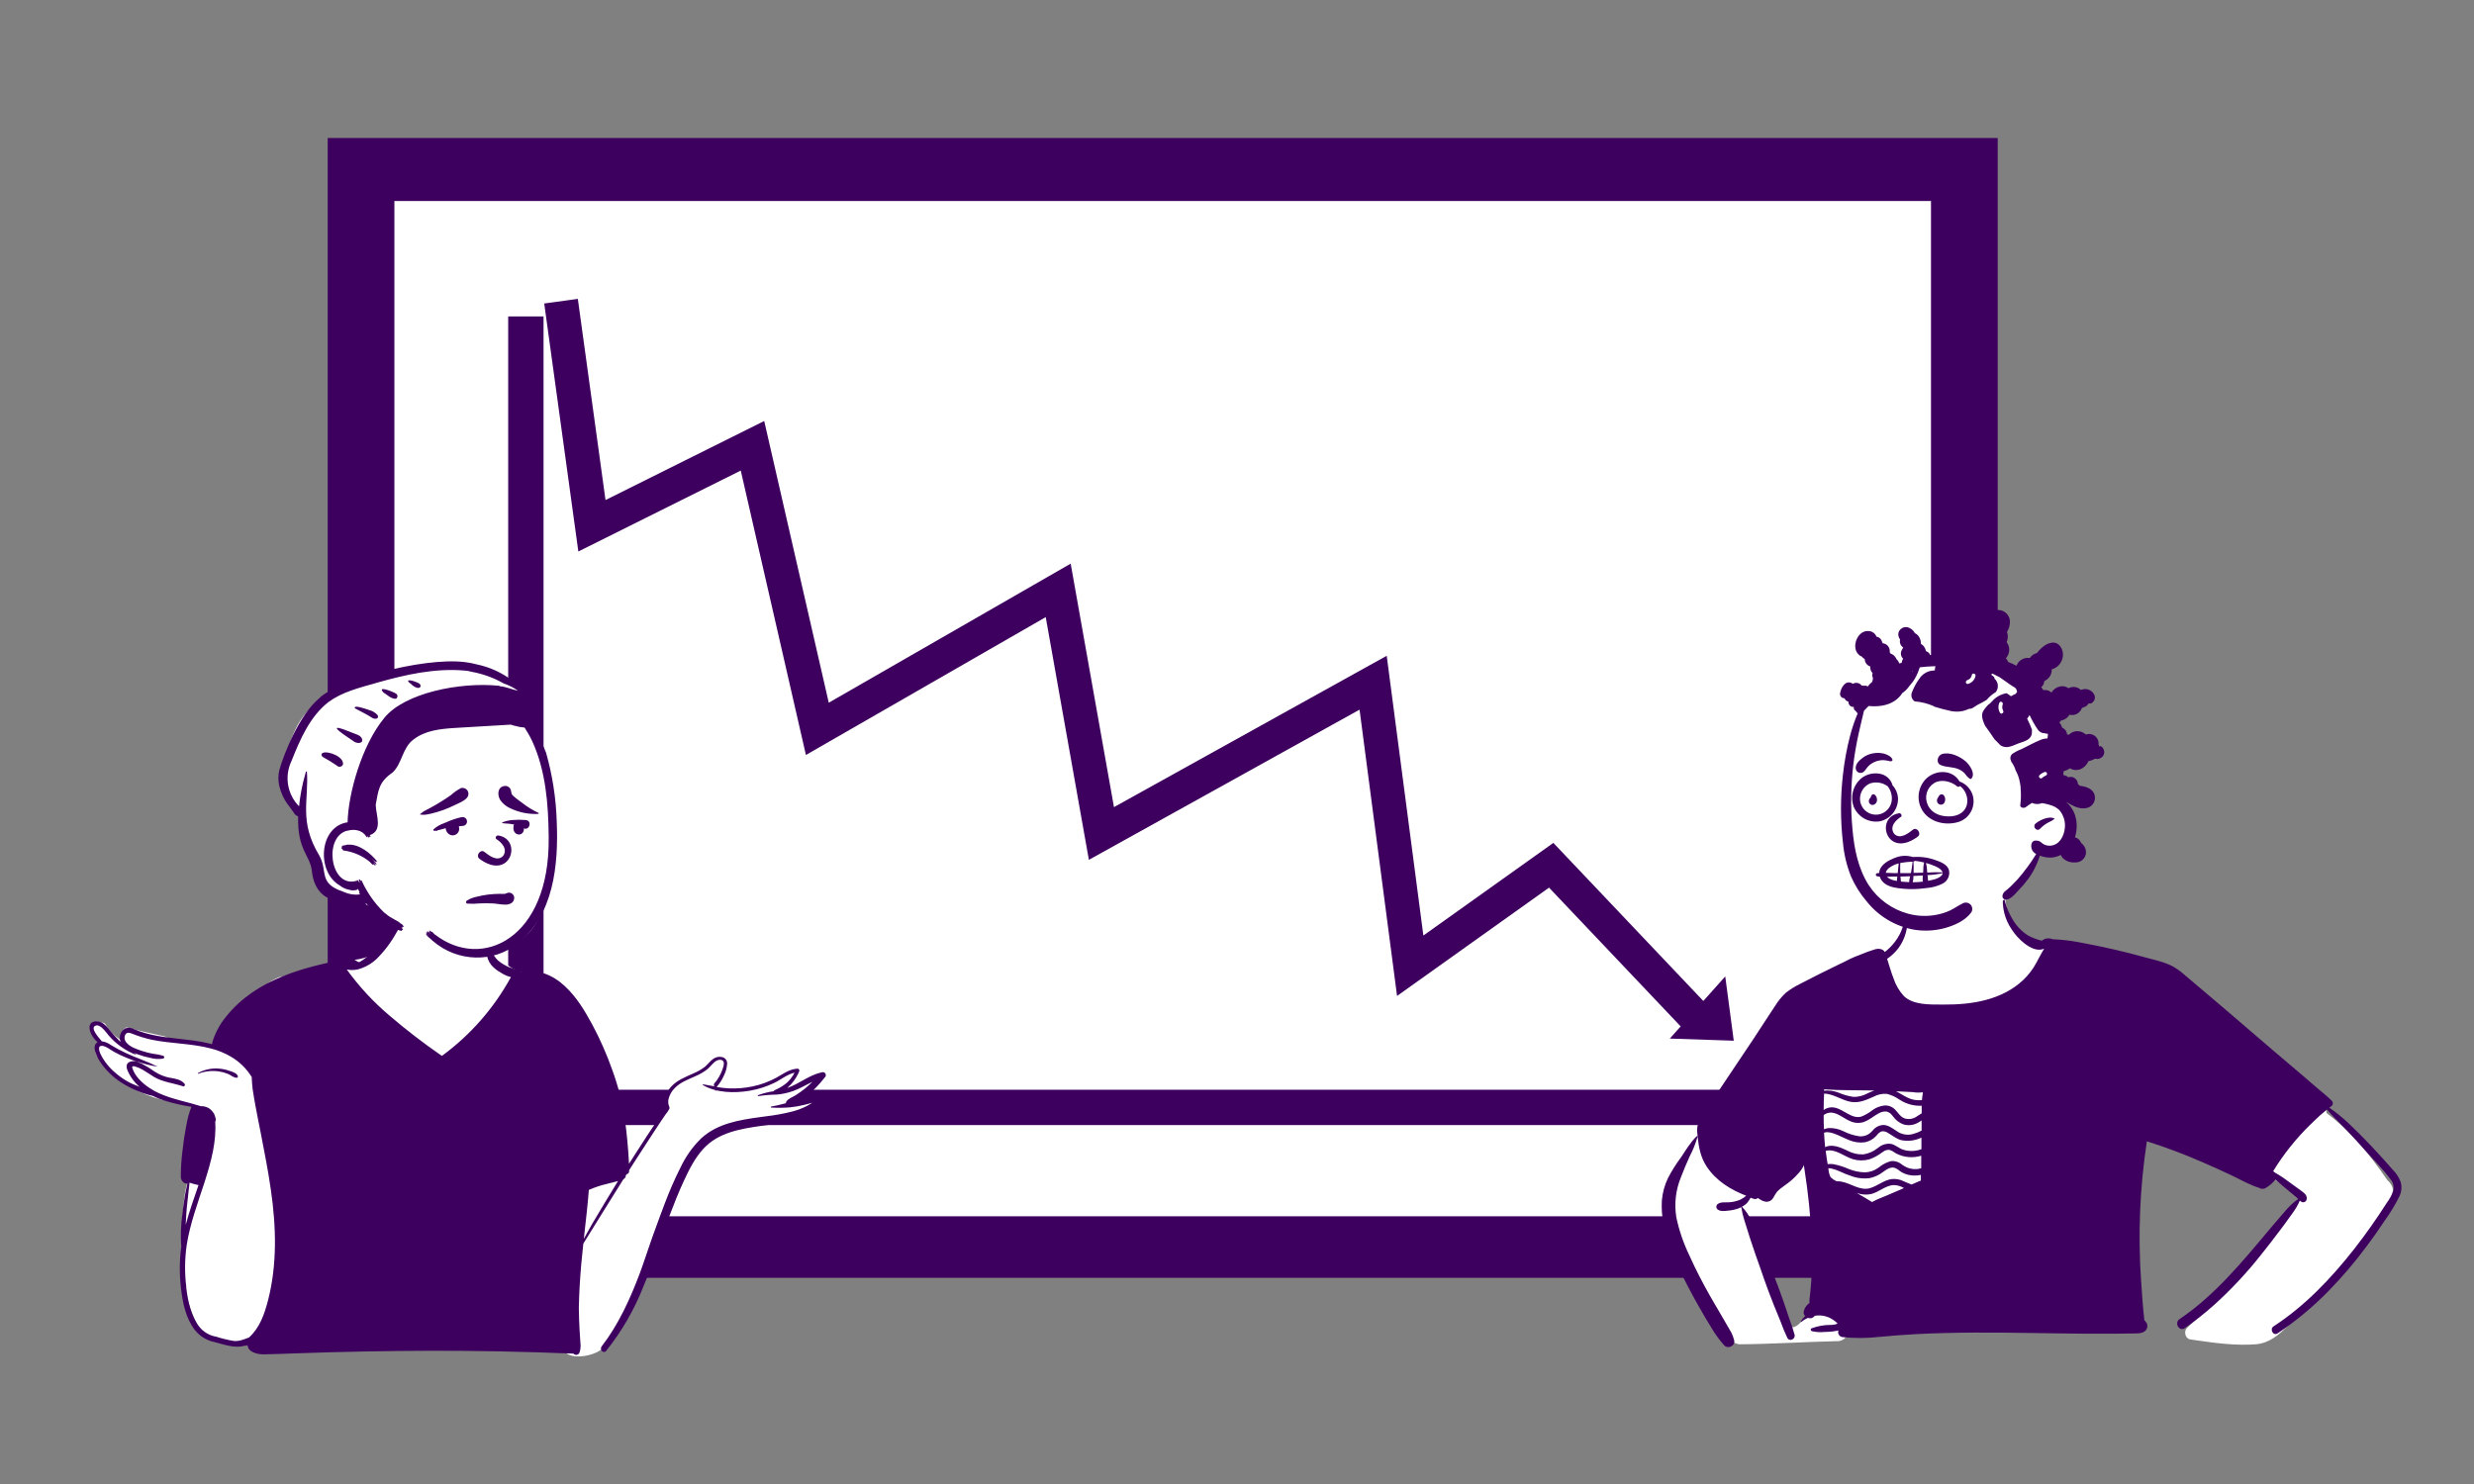 <svg width="140" height="84" viewBox="0 0 140 84" fill="none" xmlns="http://www.w3.org/2000/svg">
<rect x="0" y="0" width="140" height="84" fill="#808080" stroke="none"/>
<path d="M112.002 8.857H19.588V71.284H112.002V8.857Z" fill="white" stroke="#3D005E" stroke-width="2.09" stroke-miterlimit="10"/>
<path d="M110.272 10.378H21.318V69.846H110.272V10.378Z" stroke="#3D005E" stroke-width="2" stroke-miterlimit="10"/>
<path d="M31.748 17.048L33.496 29.761L42.582 25.233L46.252 41.255L59.882 33.418L62.328 47.178L77.704 38.644L79.802 54.665L87.78 48.977L95.818 57.453" stroke="#3D005E" stroke-width="1.92" stroke-miterlimit="10"/>
<path d="M29.758 17.911V62.684H103.057" stroke="#3D005E" stroke-width="2" stroke-miterlimit="10"/>
<path fill-rule="evenodd" clip-rule="evenodd" d="M44.606 62.307C44.972 62.115 45.329 61.905 45.681 61.688C45.731 61.657 45.767 61.608 45.781 61.551C45.796 61.494 45.787 61.433 45.758 61.382C45.728 61.331 45.68 61.294 45.624 61.279C45.567 61.263 45.507 61.271 45.456 61.3L45.066 61.507C45.169 61.419 45.263 61.322 45.349 61.218C45.677 60.923 45.256 60.367 44.884 60.608C44.564 60.862 44.216 61.078 43.846 61.25C43.064 61.59 42.203 61.638 41.363 61.648C41.061 61.637 40.76 61.667 40.466 61.739C40.583 61.267 40.876 60.911 41.03 60.455C41.145 59.994 40.483 59.681 40.249 60.123C40.192 60.232 40.136 60.341 40.08 60.452C39.572 60.916 38.726 60.876 38.218 61.373C37.948 61.627 37.775 61.968 37.729 62.338C37.69 62.579 37.749 62.819 37.606 63.032C36.908 64.026 35.805 65.596 35.236 66.688C34.84 64.091 33.781 60.879 32.687 58.503C32.341 57.734 31.898 57.014 31.369 56.358C31.43 56.144 31.213 55.763 31.074 55.88C30.649 55.358 29.889 55.221 29.292 54.961C28.462 54.584 27.808 53.9 27.465 53.051C27.039 51.472 25.985 51.271 24.526 51.349C23.128 51.349 22.093 51.948 21.789 53.38C21.169 54.466 19.707 54.287 18.654 54.571C17.883 54.751 17.134 55.019 16.423 55.37C15.631 54.615 12.798 57.785 12.54 58.603C12.691 58.632 12.842 58.668 12.991 58.712C13.018 58.72 13.041 58.738 13.056 58.763C13.07 58.787 13.073 58.817 13.066 58.844C13.059 58.872 13.041 58.895 13.016 58.909C12.992 58.924 12.962 58.927 12.935 58.92C12.768 58.88 12.598 58.851 12.427 58.833C12.427 58.849 12.417 58.865 12.414 58.881H12.358C12.401 58.903 12.442 58.93 12.48 58.961C12.574 59.041 12.451 59.194 12.349 59.131C12.244 59.077 12.129 59.048 12.011 59.046C12.011 59.282 11.165 59.017 11.034 58.939C10.455 58.867 9.86 58.939 9.318 58.663C8.599 58.511 7.874 58.343 7.162 58.152C6.974 58.225 6.796 58.493 6.947 58.683C6.964 58.702 6.974 58.727 6.975 58.752C6.977 58.778 6.969 58.803 6.953 58.824C6.937 58.844 6.915 58.858 6.89 58.864C6.865 58.869 6.839 58.866 6.816 58.854C6.465 58.625 6.17 58.32 5.953 57.96C5.843 57.849 5.648 57.873 5.501 57.827C5.481 57.862 5.47 57.902 5.469 57.943C4.844 58.047 5.29 58.733 5.604 58.947C5.435 59.056 5.435 59.271 5.445 59.449C5.427 59.482 5.416 59.518 5.413 59.555C5.411 59.592 5.417 59.629 5.43 59.664C5.547 59.936 5.801 60.166 5.995 60.386C6.192 60.635 6.415 60.863 6.659 61.066C7.66 61.805 8.836 62.27 10.069 62.416C10.504 62.482 11.131 62.586 11.4 62.956C11.322 63.391 11.223 63.821 11.102 64.246C10.948 64.814 10.958 65.41 10.956 65.989C10.951 65.984 10.944 65.98 10.937 65.979C10.93 65.977 10.923 65.977 10.916 65.979C10.909 65.981 10.903 65.985 10.898 65.99C10.892 65.996 10.889 66.002 10.887 66.009C10.873 66.249 10.802 66.483 10.68 66.69C10.553 67.07 10.466 67.463 10.42 67.861C10.23 69.733 10.184 71.656 10.614 73.498C10.779 74.18 11.05 74.831 11.417 75.428C11.46 75.505 11.527 75.565 11.607 75.6C11.687 75.635 11.777 75.644 11.862 75.624C12.414 75.891 13.031 75.991 13.639 75.912C15.585 75.357 14.907 76.693 17.635 76.283C22.346 75.68 27.105 76.867 31.803 76.17C31.92 77.069 33.435 76.81 33.962 76.431C35.539 75.251 36.323 71.513 37.115 69.623C37.66 68.13 38.57 65.483 39.765 64.481C40.133 64.217 40.549 64.03 40.989 63.931C42.604 63.512 44.227 63.116 45.845 62.709C46.121 62.641 46.07 62.169 45.777 62.198L44.606 62.307Z" fill="white"/>
<path fill-rule="evenodd" clip-rule="evenodd" d="M8.633 62.027C8.523 62.007 8.415 61.979 8.31 61.944C8.14 61.896 7.988 61.84 7.831 61.773C7.506 61.644 7.194 61.485 6.898 61.298C6.418 60.997 6.005 60.599 5.684 60.131L5.662 60.099C5.481 59.821 5.155 59.205 5.522 58.994C5.28 58.791 5.053 58.427 5.065 58.143C5.084 57.745 5.573 57.75 5.82 57.918C5.976 58.036 6.114 58.177 6.229 58.335C6.366 58.505 6.512 58.665 6.664 58.82C6.703 58.861 6.744 58.902 6.786 58.941L6.827 58.98C6.827 58.965 6.815 58.95 6.81 58.933C6.766 58.798 6.769 58.653 6.82 58.521C6.871 58.389 6.966 58.28 7.089 58.211C7.167 58.183 7.25 58.171 7.332 58.177C7.415 58.183 7.495 58.206 7.568 58.245L7.592 58.255C7.799 58.343 8.012 58.418 8.228 58.48C9.112 58.73 10.033 58.773 10.936 58.897C11.29 58.944 11.641 59.011 11.988 59.098C12.143 58.528 12.418 57.998 12.795 57.544C14.487 55.413 17.26 54.708 19.8 54.252C20.032 54.209 20.225 54.519 20.359 54.446C20.613 54.302 20.841 54.118 21.036 53.9C21.457 53.445 21.755 52.912 22.106 52.407C22.275 52.157 22.679 52.38 22.519 52.649L22.439 52.78C22.133 53.339 21.747 53.85 21.293 54.296C21.051 54.521 20.767 54.694 20.457 54.807C20.192 54.911 19.903 54.936 19.624 54.878C20.324 55.849 21.14 56.729 22.055 57.498C22.972 58.285 23.93 59.023 24.924 59.71L25.007 59.768C26.619 58.588 27.953 57.064 28.913 55.306C28.71 55.259 28.518 55.174 28.346 55.057C28.138 54.947 27.953 54.798 27.799 54.62C27.473 54.218 27.515 53.7 27.461 53.214C27.461 53.185 27.496 53.176 27.515 53.191C27.693 53.34 27.754 53.583 27.828 53.792C27.893 54.016 28.017 54.218 28.189 54.374C28.37 54.521 28.57 54.642 28.783 54.737C28.888 54.786 29.417 54.917 29.477 55.026C30.389 54.81 31.278 55.183 31.955 55.811C32.632 56.439 33.087 57.207 33.51 57.984C33.957 58.816 34.338 59.682 34.651 60.573C34.98 61.473 35.217 62.403 35.358 63.351C35.473 64.153 35.544 64.966 35.59 65.778V65.879C36.267 64.813 36.958 63.758 37.664 62.713C37.494 62.282 37.681 61.841 37.982 61.508C38.32 61.14 38.776 60.968 39.217 60.769L39.275 60.743C39.491 60.651 39.694 60.532 39.883 60.391C40.052 60.252 40.189 60.051 40.375 59.927C40.646 59.738 41.135 59.779 41.149 60.192C41.137 60.429 41.075 60.661 40.969 60.873C40.868 61.102 40.734 61.315 40.571 61.504C40.565 61.513 40.557 61.52 40.548 61.526C40.772 61.566 40.998 61.592 41.225 61.605C41.687 61.627 42.15 61.589 42.602 61.492C43.065 61.394 43.511 61.23 43.928 61.004C44.283 60.81 44.605 60.56 45.014 60.502C45.052 60.495 45.09 60.491 45.128 60.49C45.144 60.49 45.161 60.494 45.175 60.501C45.19 60.508 45.203 60.519 45.213 60.532C45.223 60.545 45.23 60.561 45.233 60.577C45.236 60.593 45.236 60.61 45.231 60.626C45.218 60.662 45.202 60.696 45.187 60.732C45.043 61.052 44.831 61.338 44.566 61.567L44.545 61.586C44.64 61.552 44.733 61.516 44.823 61.474C45.36 61.232 45.839 60.864 46.421 60.718C46.448 60.709 46.475 60.704 46.504 60.698C46.541 60.683 46.582 60.683 46.62 60.696C46.658 60.709 46.69 60.736 46.71 60.77C46.73 60.805 46.738 60.846 46.731 60.885C46.724 60.925 46.704 60.961 46.673 60.987L46.622 61.05C46.368 61.371 46.085 61.667 45.776 61.935C45.669 62.025 45.559 62.114 45.448 62.199C45.4 62.234 45.353 62.27 45.304 62.304L45.28 62.321L45.449 62.199C45.801 62.092 46.147 61.966 46.487 61.824C46.622 61.768 46.725 61.906 46.741 62.018C46.788 62.398 46.37 62.67 46.099 62.852C45.825 63.032 45.529 63.178 45.219 63.286C44.624 63.483 44.011 63.617 43.389 63.686L43.088 63.727C41.903 63.898 40.654 64.095 39.8 65.028C39.321 65.55 38.997 66.199 38.701 66.837C38.405 67.475 38.144 68.13 37.897 68.787C37.65 69.445 37.42 70.163 37.183 70.852C36.966 71.484 36.706 72.106 36.448 72.724L36.408 72.823C35.892 74.137 35.182 75.365 34.3 76.466C34.151 76.648 33.91 76.391 34.047 76.212C34.998 74.978 35.66 73.523 36.206 72.071C36.453 71.41 36.662 70.735 36.9 70.071L37.042 69.676C37.234 69.15 37.425 68.626 37.625 68.103C37.874 67.441 38.156 66.793 38.471 66.159L38.505 66.093C38.796 65.47 39.198 64.905 39.69 64.425C40.605 63.594 41.824 63.395 43.004 63.234L43.374 63.184C43.874 63.126 44.369 63.035 44.857 62.91C45.137 62.836 45.408 62.732 45.666 62.599C45.767 62.544 45.867 62.485 45.964 62.42C45.688 62.502 45.409 62.569 45.126 62.621C44.986 62.646 44.849 62.665 44.711 62.679C44.357 62.71 44 62.714 43.645 62.692C43.615 62.692 43.605 62.643 43.637 62.636C43.889 62.592 44.144 62.534 44.393 62.466L44.469 62.449C44.471 62.401 44.489 62.356 44.52 62.32C44.645 62.166 44.884 62.088 45.048 61.979C45.224 61.866 45.393 61.744 45.556 61.613C45.703 61.492 45.842 61.367 45.977 61.234C45.614 61.404 45.268 61.62 44.889 61.753C44.586 61.862 44.27 61.931 43.95 61.959H43.909C43.575 61.964 43.242 61.993 42.912 62.046C42.906 62.046 42.899 62.044 42.894 62.04C42.888 62.036 42.885 62.031 42.883 62.025C42.881 62.018 42.881 62.011 42.884 62.005C42.887 61.999 42.891 61.994 42.897 61.991C43.184 61.885 43.481 61.81 43.784 61.768C43.788 61.755 43.795 61.743 43.804 61.733C43.813 61.723 43.824 61.715 43.836 61.71L43.913 61.673C44.144 61.572 44.359 61.436 44.549 61.27C44.717 61.11 44.857 60.923 44.964 60.716C44.54 60.81 44.17 61.132 43.779 61.312C43.361 61.51 42.919 61.651 42.464 61.732L42.411 61.741C41.565 61.884 40.539 61.865 39.778 61.421C39.754 61.407 39.778 61.375 39.796 61.378C40.011 61.414 40.226 61.457 40.439 61.492C40.426 61.483 40.416 61.47 40.408 61.456C40.4 61.442 40.396 61.426 40.395 61.41C40.393 61.394 40.396 61.378 40.401 61.362C40.407 61.347 40.416 61.334 40.428 61.322C40.62 61.101 40.77 60.846 40.869 60.57L40.888 60.516C40.932 60.388 41.008 60.189 40.93 60.073C40.852 59.957 40.683 59.978 40.58 60.024C40.363 60.122 40.221 60.364 40.038 60.514C39.838 60.67 39.618 60.8 39.385 60.9L39.336 60.924C38.936 61.104 38.512 61.256 38.197 61.574C38.02 61.744 37.894 61.96 37.834 62.199C37.808 62.311 37.808 62.427 37.834 62.539C37.858 62.624 37.907 62.677 37.879 62.764C37.814 62.886 37.736 63 37.647 63.104L37.416 63.445C37.263 63.672 37.11 63.903 36.958 64.139C36.651 64.602 36.349 65.067 36.051 65.535L35.758 65.991L35.614 66.219L35.536 66.34L35.406 66.548C35.412 66.566 35.412 66.585 35.406 66.604C35.385 66.662 35.344 66.712 35.291 66.743H35.281C34.517 67.957 33.767 69.177 33.009 70.394C32.968 70.765 32.929 71.136 32.897 71.509C32.823 72.35 32.77 73.192 32.755 74.037C32.755 74.445 32.779 74.857 32.797 75.266C32.806 75.46 32.818 75.655 32.833 75.849L32.843 75.987C32.87 76.174 32.855 76.365 32.799 76.546C32.788 76.581 32.768 76.612 32.741 76.637C32.714 76.661 32.681 76.678 32.645 76.686C32.61 76.693 32.573 76.691 32.538 76.679C32.504 76.667 32.473 76.646 32.449 76.619C31.035 76.561 29.62 76.518 28.206 76.491C25.667 76.442 23.14 76.45 20.608 76.499C19.337 76.523 18.065 76.557 16.793 76.602C16.166 76.622 15.539 76.653 14.912 76.661C14.574 76.661 14.042 76.542 14.015 76.159V76.147C13.972 76.159 13.929 76.169 13.885 76.176C13.866 76.179 13.846 76.179 13.827 76.176H13.819C13.311 76.331 12.678 76.11 12.201 75.982L12.16 75.972C11.72 75.886 11.323 75.648 11.038 75.299C10.515 74.634 10.335 73.739 10.242 72.917C10.15 72.138 10.154 71.352 10.256 70.575C10.213 69.941 10.236 69.304 10.325 68.675C10.361 68.364 10.402 68.054 10.452 67.746C10.479 67.576 10.515 67.405 10.552 67.235C10.567 67.167 10.579 67.094 10.598 67.022V66.992C10.535 66.999 10.472 66.986 10.417 66.954C10.352 66.91 10.301 66.85 10.268 66.779C10.235 66.708 10.222 66.629 10.231 66.551C10.235 66.084 10.266 65.618 10.325 65.155C10.374 64.694 10.442 64.233 10.528 63.778L10.552 63.661C10.611 63.315 10.705 62.976 10.833 62.65C10.327 62.571 9.826 62.457 9.335 62.309C9.094 62.235 8.859 62.141 8.633 62.027ZM34.969 66.857H34.947C34.746 66.915 34.541 66.963 34.338 67.014C33.989 67.095 33.649 67.209 33.322 67.354C33.255 68.222 33.153 69.087 33.056 69.953L33.036 70.124C33.185 69.848 33.338 69.574 33.495 69.302C33.974 68.489 34.466 67.674 34.969 66.857ZM10.723 66.942C10.718 67.046 10.707 67.15 10.691 67.252C10.672 67.414 10.657 67.576 10.639 67.737C10.6 68.061 10.566 68.384 10.542 68.709C10.527 68.917 10.517 69.126 10.508 69.334C10.711 68.571 10.979 67.826 11.234 67.079C11.19 67.073 11.146 67.064 11.104 67.051L11.028 67.031C10.984 67.021 10.833 66.983 10.723 66.942ZM35.604 66.233V66.267C35.609 66.315 35.596 66.363 35.567 66.402C35.538 66.44 35.495 66.466 35.448 66.474C35.506 66.394 35.556 66.313 35.609 66.233H35.604ZM12.409 60.488C12.622 60.506 12.831 60.554 13.03 60.631H13.05C13.198 60.687 13.413 60.759 13.462 60.919C13.464 60.929 13.464 60.939 13.463 60.949C13.46 60.959 13.456 60.969 13.45 60.977C13.444 60.985 13.436 60.992 13.427 60.997C13.418 61.001 13.408 61.004 13.397 61.004C13.228 61.016 13.047 60.844 12.9 60.786C12.736 60.721 12.566 60.674 12.392 60.647C11.996 60.588 11.591 60.633 11.217 60.778C11.195 60.786 11.182 60.75 11.202 60.74C11.571 60.538 11.991 60.45 12.409 60.488ZM7.885 61.51L7.81 61.441C7.616 61.259 7.452 61.046 7.324 60.812L7.291 60.749C7.187 60.55 7.062 60.265 7.302 60.122C7.376 60.086 7.457 60.066 7.54 60.064C7.622 60.061 7.704 60.077 7.78 60.109L7.812 60.121C7.881 60.144 7.948 60.172 8.013 60.204C8.274 60.34 8.524 60.494 8.763 60.665C9.021 60.831 9.308 60.947 9.609 61.006H9.638C9.928 61.063 10.242 61.101 10.444 61.346C10.495 61.406 10.444 61.516 10.361 61.489C9.802 61.3 9.212 61.258 8.699 60.948C8.486 60.818 8.284 60.67 8.068 60.548C7.953 60.482 7.832 60.428 7.707 60.388L7.638 60.367C7.599 60.352 7.557 60.348 7.516 60.355C7.455 60.378 7.475 60.41 7.494 60.469C7.644 60.938 8.073 61.331 8.47 61.59C8.562 61.649 8.655 61.703 8.751 61.76C9.394 62.1 10.116 62.27 10.823 62.456C11.095 62.532 11.276 62.585 11.366 62.614C11.519 62.608 11.67 62.644 11.803 62.72C11.909 62.783 11.999 62.871 12.065 62.977C12.105 63.013 12.132 63.062 12.142 63.116C12.176 63.195 12.199 63.279 12.211 63.365C12.214 63.386 12.213 63.407 12.208 63.428C12.202 63.448 12.192 63.468 12.179 63.484C12.253 64.614 11.95 65.737 11.608 66.81L11.575 66.915L11.553 66.983C11.184 68.12 10.76 69.25 10.571 70.437C10.452 71.236 10.442 72.047 10.542 72.849V72.903C10.633 73.657 10.808 74.501 11.283 75.107C11.511 75.388 11.829 75.58 12.182 75.652H12.202C12.534 75.76 12.874 75.843 13.218 75.902C13.536 75.936 13.802 75.817 14.09 75.706C14.692 75.168 14.966 74.387 15.169 73.597C15.693 71.555 15.628 69.434 15.33 67.363C15.176 66.28 14.965 65.206 14.755 64.129C14.65 63.593 14.537 63.058 14.442 62.52L14.386 62.204C14.355 62.034 14.325 61.852 14.3 61.675C14.266 61.436 14.255 61.203 14.244 60.963C13.948 60.481 13.537 60.082 13.049 59.801C12.705 59.602 12.336 59.452 11.952 59.353C10.865 59.059 9.681 59.079 8.587 58.853C8.224 58.774 7.868 58.666 7.522 58.528L7.475 58.509C7.316 58.446 7.154 58.412 7.074 58.601C7.048 58.665 7.04 58.735 7.051 58.804C7.062 58.873 7.091 58.937 7.135 58.99C7.343 59.268 7.761 59.395 8.074 59.501C8.264 59.562 8.457 59.61 8.653 59.646C8.848 59.666 9.042 59.705 9.23 59.76C9.248 59.764 9.264 59.775 9.275 59.789C9.287 59.804 9.293 59.822 9.293 59.841C9.293 59.859 9.287 59.877 9.275 59.892C9.264 59.907 9.248 59.917 9.23 59.921C8.993 59.96 8.751 59.947 8.519 59.884C8.26 59.832 8.004 59.759 7.756 59.666L7.614 59.613L7.578 59.598L7.692 59.68C7.694 59.681 7.695 59.684 7.695 59.686C7.696 59.689 7.695 59.691 7.694 59.694C7.693 59.696 7.691 59.698 7.689 59.699C7.687 59.7 7.684 59.701 7.682 59.7C7.094 59.469 6.572 59.098 6.158 58.619L6.138 58.596C5.992 58.425 5.662 57.923 5.385 58.065C5.107 58.206 5.569 58.705 5.739 58.916L5.757 58.941C5.951 58.968 6.136 59.045 6.292 59.164C6.565 59.33 6.848 59.48 7.138 59.613C7.712 59.884 8.323 60.075 8.887 60.361C8.887 60.361 8.887 60.374 8.887 60.373C8.525 60.313 8.168 60.224 7.82 60.107H7.805H7.788C7.572 60.035 7.357 59.954 7.145 59.867C6.91 59.772 6.68 59.663 6.458 59.54C6.256 59.43 6.031 59.23 5.798 59.2C5.776 59.197 5.754 59.197 5.732 59.2C5.463 59.224 5.686 59.669 5.761 59.804C5.883 60.023 6.031 60.227 6.201 60.412C6.549 60.784 6.959 61.091 7.414 61.319C7.566 61.382 7.724 61.445 7.885 61.516V61.51Z" fill="#3D005E"/>
<path fill-rule="evenodd" clip-rule="evenodd" d="M25.038 37.715C26.64 37.715 28.561 38.496 28.725 38.511C28.812 38.511 29.15 38.769 29.74 39.284L29.107 40.528L29.158 40.578C29.404 40.814 29.613 41.031 29.779 41.201C31.133 42.59 31.374 48.046 31.054 49.949C30.734 51.852 30.146 53.714 27.399 53.714C24.652 53.714 21.599 52.053 21.137 51.536C21.009 51.378 20.848 51.252 20.664 51.166C20.481 51.081 20.281 51.038 20.079 51.04L20.032 50.979L19.974 50.971C19.571 50.932 19.177 50.825 18.81 50.652C18.353 50.392 17.85 49.022 17.85 48.72C17.85 48.419 17.099 46.249 17.083 46.019C17.083 45.827 16.102 44.944 16.102 44.657C16.102 44.372 15.904 44.394 16.102 43.405L16.159 43.114C16.369 42.062 16.78 40.317 18.36 39.56C20.066 38.726 23.422 37.715 25.038 37.715Z" fill="white"/>
<path fill-rule="evenodd" clip-rule="evenodd" d="M18.072 39.519C18.934 38.6 23.827 37.177 26.296 37.476L26.371 37.486C26.568 37.511 26.763 37.55 26.955 37.602C27.588 37.73 28.19 37.98 28.729 38.337C29.157 38.639 30.508 39.131 30.11 39.92C30.186 40.057 30.235 40.207 30.252 40.363C30.269 40.518 30.256 40.676 30.211 40.826C30.198 40.921 30.172 41.014 30.133 41.102C30.44 41.574 30.697 42.077 30.9 42.603C31.259 43.865 31.462 45.168 31.504 46.48C31.611 48.936 31.344 51.87 29.218 53.459C27.933 54.465 25.921 54.498 24.479 53.251C24.396 53.152 24.012 52.89 24.14 52.844C24.177 52.885 24.216 52.924 24.257 52.963C24.256 52.959 24.256 52.954 24.257 52.95L24.22 52.916C24.149 52.849 24.05 52.754 24.162 52.773L24.176 52.788L24.228 52.822C24.167 52.757 24.132 52.693 24.228 52.733H24.24L24.362 52.856C24.36 52.851 24.36 52.846 24.362 52.841L24.323 52.803C24.286 52.766 24.291 52.766 24.309 52.737C24.228 52.623 24.379 52.691 24.389 52.737C24.484 52.713 24.558 52.89 24.626 52.907C27.271 54.95 31.112 53.139 31.049 47.435V47.324C31.03 45.5 30.88 43.626 30.128 41.975C30.055 41.816 29.974 41.662 29.885 41.512C29.822 41.4 29.756 41.291 29.685 41.183C29.485 41.167 29.287 41.131 29.094 41.074C29.028 41.057 28.962 41.039 28.896 41.017C27.936 41.069 26.995 41.127 26.032 41.187L25.731 41.205C24.915 41.258 24.071 41.343 23.411 41.85C22.764 42.313 22.762 43.226 22.209 43.733C21.419 44.273 21.413 44.754 21.261 45.553C21.273 46.15 21.686 47.02 20.922 47.272C21.051 47.455 20.873 47.367 20.858 47.304C20.972 47.517 20.804 47.382 20.791 47.314C20.78 47.311 20.77 47.306 20.763 47.297C20.878 47.483 20.692 47.352 20.704 47.318C20.483 46.977 20.027 46.923 19.704 47.013C19.702 47.015 19.7 47.017 19.698 47.018C19.696 47.019 19.693 47.02 19.69 47.02C19.688 47.02 19.685 47.019 19.683 47.018C19.68 47.017 19.678 47.015 19.677 47.013C18.311 47.311 18.661 50.158 20.064 49.883C20.124 49.871 20.122 49.9 20.134 49.903C20.102 49.816 20.193 49.852 20.191 49.869H20.203C20.173 49.699 20.349 49.947 20.334 49.959H20.35V49.942C20.322 49.864 20.323 49.898 20.323 49.852C20.323 49.806 20.3 49.821 20.305 49.785C20.383 49.724 20.405 49.906 20.432 49.92C20.386 49.859 20.422 49.808 20.464 49.842C20.765 50.511 21.189 51.118 21.713 51.63C21.77 51.676 21.83 51.721 21.882 51.763C22.107 51.961 22.451 52.087 22.661 52.26C22.662 52.264 22.662 52.267 22.661 52.27L22.734 52.306C22.755 52.325 22.775 52.346 22.793 52.367C22.811 52.389 22.827 52.413 22.84 52.437C22.84 52.468 22.832 52.48 22.803 52.466L22.766 52.453C22.766 52.453 22.798 52.522 22.766 52.512L22.713 52.492C22.734 52.517 22.752 52.544 22.769 52.568C22.785 52.587 22.797 52.609 22.801 52.633C22.801 52.647 22.793 52.652 22.779 52.65L22.718 52.63V52.64C22.732 52.669 22.754 52.717 22.718 52.701C22.683 52.686 22.657 52.681 22.627 52.667C22.627 52.667 22.627 52.667 22.61 52.667C22.515 52.633 22.422 52.591 22.334 52.541L22.101 52.371C22.026 52.327 21.955 52.277 21.889 52.221C21.442 51.931 21.048 51.565 20.726 51.139C20.201 51.596 19.15 51.159 18.5 50.798C17.927 50.477 17.7 49.886 17.642 49.248C17.52 48.388 16.823 48.094 16.87 46.208C16.846 46.199 16.821 46.189 16.798 46.177C16.774 46.165 16.751 46.151 16.73 46.135L16.705 46.099C16.692 46.092 16.68 46.084 16.669 46.075C16.654 46.094 16.669 46.065 16.669 46.06L16.623 45.998C16.515 45.85 16.398 45.684 16.302 45.553C16.302 45.553 16.302 45.553 16.302 45.561C16.055 45.23 15.882 44.849 15.794 44.444C15.735 44.153 15.741 43.853 15.813 43.565C16.08 42.64 16.938 40.455 18.072 39.519ZM24.279 52.873L24.264 52.861L24.277 52.877L24.301 52.9V52.892L24.279 52.873ZM26.286 37.956C24.609 37.812 22.959 38.184 21.358 38.637L21.247 38.669C20.337 38.93 19.375 39.165 18.605 39.725C17.531 40.552 16.976 41.869 16.491 43.086C16.292 43.504 16.227 43.974 16.304 44.432C16.381 44.889 16.598 45.311 16.923 45.639C16.986 45.017 17.105 44.401 17.279 43.799C17.316 43.706 17.279 43.675 17.366 43.661C17.487 45.289 16.896 46.492 18.066 48.419C18.573 49.329 17.986 49.995 19.419 50.473L19.457 50.489C19.744 50.62 20.061 50.668 20.374 50.628L20.349 50.586C20.322 50.541 20.313 50.519 20.349 50.5C20.317 50.441 20.286 50.381 20.257 50.32L20.222 50.33C20.222 50.344 20.222 50.359 20.208 50.364C20.131 50.391 20.048 50.402 19.966 50.397H19.948C19.878 50.393 19.809 50.38 19.743 50.359L19.69 50.349C19.52 50.307 19.362 50.229 19.225 50.119C17.9 49.362 18.04 46.785 19.67 46.545C19.704 44.923 20.471 42.184 21.745 40.639C22.896 39.216 26.037 38.596 28.224 38.816L28.319 38.848C28.657 38.879 28.979 39.03 29.316 39.1C29.07 38.925 28.801 38.788 28.515 38.691C27.945 38.366 27.324 38.14 26.679 38.024C26.551 37.987 26.419 37.964 26.286 37.956ZM19.596 47.828C19.684 47.781 19.673 47.828 19.694 47.813C20.325 47.762 21.007 48.323 21.359 48.781C21.332 48.81 21.256 48.723 21.242 48.71L21.253 48.723C21.395 48.929 21.112 48.686 21.083 48.637C21.078 48.638 21.073 48.638 21.068 48.637C21.11 48.67 21.145 48.711 21.171 48.758L21.19 48.773C21.359 48.921 21.347 49.032 21.153 48.822C21.155 48.831 21.155 48.839 21.153 48.848C21.247 48.914 21.322 49.103 21.126 48.909C21.148 49.05 20.928 48.778 20.921 48.78C20.513 48.447 20.025 48.229 19.506 48.15H19.489C19.403 48.138 19.36 48.112 19.391 48.054C19.284 48.029 19.309 47.974 19.36 47.976C19.284 47.927 19.36 47.879 19.396 47.898C19.365 47.813 19.487 47.869 19.499 47.857C19.569 47.784 19.585 47.866 19.596 47.84V47.828ZM18.28 42.611C18.583 42.499 19.48 42.834 19.408 43.277C19.396 43.302 19.38 43.325 19.359 43.344C19.338 43.364 19.314 43.378 19.288 43.388C19.262 43.398 19.234 43.402 19.206 43.401C19.178 43.4 19.15 43.393 19.125 43.381L18.996 43.292C18.773 43.142 18.57 43.01 18.319 42.877C18.189 42.812 18.133 42.673 18.28 42.611ZM20.007 41.953L19.888 41.876C19.257 41.459 18.365 40.829 19.948 41.481C20.129 41.559 20.369 41.605 20.467 41.779C20.614 42.097 20.207 42.119 19.998 41.953H20.007ZM20.078 40.08C20.027 39.888 20.659 40.114 20.841 40.174L20.87 40.186C21.058 40.229 21.229 40.328 21.361 40.47C21.486 40.685 21.232 40.729 21.075 40.64C20.745 40.424 20.391 40.264 20.07 40.084L20.078 40.08ZM21.683 39.178C21.327 38.788 22.278 39.163 22.42 39.267C22.443 39.283 22.462 39.306 22.474 39.331C22.486 39.357 22.492 39.386 22.491 39.414C22.489 39.442 22.48 39.47 22.465 39.494C22.451 39.519 22.43 39.539 22.405 39.553C22.117 39.563 21.908 39.318 21.674 39.182L21.683 39.178ZM23.301 38.751C22.735 38.343 23.48 38.537 23.737 38.697C23.907 38.857 23.724 39.12 23.292 38.755L23.301 38.751Z" fill="#3D005E"/>
<path fill-rule="evenodd" clip-rule="evenodd" d="M28.732 50.536C28.782 50.524 28.834 50.525 28.883 50.538C28.932 50.552 28.977 50.578 29.013 50.615C29.049 50.651 29.075 50.696 29.089 50.745C29.103 50.795 29.103 50.847 29.091 50.897C29.044 51.132 28.793 51.212 28.583 51.205C28.345 51.205 28.106 51.147 27.867 51.137C27.629 51.127 27.373 51.125 27.128 51.137C26.899 51.161 26.668 51.164 26.439 51.147C26.351 51.132 26.359 51.016 26.417 50.977C26.598 50.866 26.799 50.79 27.008 50.752C27.212 50.699 27.42 50.66 27.63 50.635C27.843 50.61 28.058 50.597 28.272 50.594C28.375 50.602 28.48 50.602 28.583 50.594C28.631 50.58 28.68 50.551 28.732 50.536ZM28.079 47.488C28.35 47.658 28.756 48.039 28.47 48.448C28.131 48.809 27.637 48.395 27.393 48.208C27.168 48.063 26.916 48.436 27.124 48.606C28.878 49.911 29.589 47.532 28.216 47.294C28.065 47.267 28.009 47.435 28.079 47.488ZM26.122 46.255C26.156 46.248 26.191 46.247 26.225 46.253C26.259 46.26 26.292 46.273 26.32 46.293C26.349 46.313 26.373 46.338 26.391 46.368C26.409 46.398 26.421 46.431 26.426 46.466C26.43 46.5 26.428 46.535 26.418 46.569C26.408 46.602 26.392 46.634 26.369 46.66C26.347 46.687 26.319 46.709 26.288 46.724C26.257 46.739 26.223 46.748 26.188 46.749L25.963 46.77C25.971 46.793 25.976 46.818 25.978 46.843C25.982 46.865 25.985 46.888 25.987 46.911C25.987 46.976 25.97 47.041 25.938 47.098C25.905 47.155 25.858 47.202 25.802 47.235C25.745 47.267 25.681 47.285 25.616 47.285C25.55 47.285 25.486 47.267 25.43 47.234C25.371 47.199 25.322 47.15 25.286 47.091C25.246 47.027 25.223 46.954 25.22 46.879C25.051 46.921 24.882 46.979 24.723 47.01L24.739 47.03C24.739 47.03 24.739 47.045 24.739 47.04L24.655 47.021L24.579 47.03C24.568 47.031 24.557 47.028 24.547 47.022C24.538 47.017 24.531 47.008 24.526 46.998C24.522 46.988 24.521 46.977 24.524 46.966C24.526 46.955 24.532 46.945 24.54 46.938C24.71 46.786 24.909 46.67 25.125 46.598L25.327 46.514C25.582 46.399 25.849 46.312 26.122 46.254V46.255ZM29.027 46.416C29.263 46.395 29.5 46.395 29.736 46.416C30.134 46.441 29.966 47.025 29.646 46.89C29.65 46.911 29.65 46.932 29.646 46.953C29.645 47.002 29.631 47.05 29.607 47.093C29.583 47.136 29.549 47.172 29.507 47.199C29.464 47.224 29.415 47.237 29.365 47.237C29.315 47.237 29.266 47.224 29.223 47.199C29.181 47.173 29.145 47.14 29.117 47.099C29.09 47.059 29.071 47.014 29.062 46.965C29.049 46.893 29.049 46.818 29.062 46.746C29.066 46.72 29.077 46.696 29.093 46.676L29.025 46.659C28.827 46.613 28.631 46.623 28.431 46.594C28.427 46.592 28.423 46.589 28.421 46.585C28.418 46.581 28.417 46.576 28.417 46.571C28.417 46.566 28.418 46.562 28.421 46.558C28.423 46.554 28.427 46.55 28.431 46.548C28.621 46.472 28.822 46.427 29.027 46.414V46.416ZM26.085 44.61C26.156 44.59 26.231 44.595 26.299 44.623C26.367 44.65 26.425 44.7 26.462 44.763C26.499 44.827 26.514 44.902 26.505 44.976C26.495 45.05 26.462 45.118 26.41 45.171C26.261 45.342 25.975 45.456 25.765 45.556L25.748 45.565C25.533 45.668 25.312 45.765 25.086 45.849C24.865 45.929 24.639 45.997 24.409 46.051C24.288 46.081 24.166 46.104 24.042 46.119C23.953 46.121 23.865 46.116 23.776 46.106C23.774 46.105 23.772 46.103 23.77 46.101C23.768 46.099 23.768 46.096 23.768 46.093C23.768 46.09 23.768 46.087 23.77 46.085C23.772 46.083 23.774 46.081 23.776 46.08C23.863 46.026 23.927 45.953 24.023 45.901L24.321 45.745C24.523 45.639 24.716 45.524 24.91 45.404C25.105 45.285 25.317 45.151 25.511 45.011C25.685 44.854 25.878 44.718 26.085 44.608V44.61ZM28.517 44.497C28.598 44.477 28.684 44.488 28.757 44.53C28.83 44.571 28.884 44.64 28.908 44.72C28.956 44.891 28.908 44.923 29.035 45.044C29.139 45.137 29.247 45.225 29.36 45.307L29.529 45.43C29.82 45.66 30.136 45.856 30.471 46.014C30.499 46.026 30.484 46.068 30.455 46.07C29.918 46.096 29.382 45.99 28.895 45.76C28.654 45.658 28.448 45.489 28.301 45.272C28.143 45.005 28.147 44.567 28.517 44.496V44.497Z" fill="#3D005E"/>
<path fill-rule="evenodd" clip-rule="evenodd" d="M113.554 51.402C113.723 52.093 114.254 52.845 115.295 53.477C115.265 53.404 116.25 53.525 116.286 53.987C117.946 54.643 119.774 54.668 121.394 55.458C122.978 56.275 124.337 57.465 125.794 58.476L131.459 62.6C131.523 62.646 131.574 62.707 131.609 62.778C131.644 62.848 131.661 62.926 131.659 63.005C133.013 64.007 134.095 65.34 135.044 66.724L135.105 66.812C135.283 66.957 135.469 67.26 135.398 67.473C135.361 68.179 134.833 68.737 134.435 69.286L134.408 69.321C133.128 71.068 131.729 72.723 130.219 74.273C129.464 74.986 128.799 75.975 127.693 76.089C126.559 76.179 125.413 76.031 124.288 75.866L123.939 75.815C123.646 75.765 123.564 75.341 123.77 75.153C126.15 72.935 128.277 70.458 130.112 67.767L130.054 67.727L130.007 67.691C129.753 67.51 129.295 67.18 129.022 66.979L128.895 66.887C128.639 66.731 128.405 66.541 128.201 66.321C127.417 65.115 129.344 63.323 130.356 62.855C127.737 60.964 125.148 59.032 122.521 57.155C121.889 56.683 121.2 56.294 120.47 55.998C119.102 55.487 117.614 55.385 116.248 54.884C115.598 59.425 102.982 58.643 106.601 53.986C107.169 53.462 107.51 53.111 107.681 52.309C108.234 50.115 110.864 49.734 112.784 49.87C113.594 50.086 113.39 50.721 113.554 51.402ZM99.365 67.146C100.34 66.932 99.306 67.418 99.064 67.618C98.751 67.861 98.509 68.198 98.681 68.608C99.489 70.492 100.299 72.378 101.068 74.281C101.159 74.502 101.247 74.724 101.34 74.943V74.962C101.393 75.09 101.401 75.146 101.528 75.118C101.877 74.987 102.056 74.579 102.413 74.438C103.598 73.765 105.303 75.607 104.084 75.91C102.198 75.951 100.309 76.08 98.426 76.092C97.677 76.004 97.119 74.781 96.694 74.201C95.548 72.123 93.769 69.146 94.626 66.721C95.355 64.952 97.024 62.02 98.776 64.67C99.289 65.379 99.741 66.269 99.365 67.146ZM109.222 61.078C109.514 61.046 109.691 61.38 109.635 61.625L109.383 62.731V62.767C109.334 63.078 109.261 63.384 109.165 63.684C109.283 64.751 109.906 65.975 109.199 66.95C108.094 68.077 106.223 68.673 104.722 68.07C104.249 67.873 103.848 67.535 103.574 67.1C103.33 66.659 103.162 66.18 103.078 65.682L103.024 65.437C102.738 64.093 102.498 62.736 102.713 61.362C102.737 61.272 102.791 61.192 102.865 61.135C102.94 61.078 103.031 61.047 103.124 61.048C105.148 61.303 107.196 61.313 109.222 61.078Z" fill="white"/>
<path fill-rule="evenodd" clip-rule="evenodd" d="M95.63 65.426L95.598 65.497C95.429 65.871 95.268 66.246 95.124 66.629C94.827 67.347 94.736 68.135 94.86 68.903C95.019 69.65 95.266 70.374 95.598 71.061L95.639 71.15C95.977 71.897 96.355 72.624 96.758 73.337C96.989 73.747 97.235 74.15 97.47 74.559C97.582 74.754 97.692 74.95 97.809 75.144C97.865 75.243 97.924 75.338 97.978 75.437C98.04 75.566 98.09 75.7 98.127 75.839C98.23 76.16 97.804 76.385 97.579 76.16C97.279 75.829 97.018 75.464 96.798 75.075C96.603 74.772 96.422 74.458 96.245 74.144L96.097 73.886C95.688 73.163 95.299 72.428 94.955 71.674C94.581 70.903 94.304 70.087 94.131 69.247C94.046 68.818 94.016 68.379 94.043 67.943C94.081 67.511 94.196 67.09 94.381 66.699C94.597 66.281 94.846 65.883 95.128 65.507C95.403 65.099 95.656 64.656 96.013 64.316C96.017 64.311 96.023 64.309 96.029 64.308C96.036 64.308 96.042 64.309 96.047 64.312C96.053 64.316 96.057 64.32 96.059 64.326C96.062 64.332 96.062 64.339 96.06 64.345C95.955 64.719 95.811 65.082 95.63 65.426ZM114.088 52.338C114.275 52.576 114.499 52.781 114.751 52.946C115.001 53.079 115.267 53.181 115.542 53.249C115.593 53.208 115.65 53.174 115.711 53.149C115.856 53.099 116.014 53.105 116.156 53.164C116.711 53.187 117.263 53.254 117.808 53.365C118.413 53.478 119.014 53.603 119.612 53.739C120.211 53.875 120.805 54.029 121.398 54.192L121.433 54.202C121.96 54.345 122.535 54.463 123.014 54.733C123.215 54.853 123.405 54.991 123.58 55.147L123.93 55.443L124.644 56.047C125.045 56.388 125.448 56.728 125.848 57.069C126.806 57.892 127.765 58.715 128.725 59.538L130.329 60.9L131.118 61.581C131.397 61.819 131.695 62.047 131.953 62.309C131.974 62.331 131.99 62.358 131.999 62.387C132.009 62.416 132.012 62.447 132.008 62.477C132.004 62.508 131.993 62.537 131.977 62.562C131.96 62.588 131.938 62.61 131.912 62.626C131.878 62.648 131.843 62.672 131.809 62.697C132.194 62.963 132.559 63.258 132.9 63.579C133.341 63.994 133.77 64.43 134.183 64.866C134.596 65.301 135.001 65.756 135.402 66.209L135.417 66.225C135.602 66.415 135.747 66.641 135.844 66.888C135.927 67.159 135.905 67.452 135.783 67.708C135.538 68.202 135.252 68.674 134.928 69.119C134.622 69.584 134.303 70.038 133.97 70.481C133.294 71.401 132.553 72.273 131.755 73.088C130.883 73.979 129.923 74.778 128.889 75.471C128.644 75.641 128.413 75.236 128.659 75.076C130.434 73.921 131.922 72.353 133.229 70.687C133.88 69.856 134.488 68.985 135.055 68.101L135.067 68.082C135.223 67.875 135.347 67.646 135.434 67.402C135.459 67.28 135.456 67.154 135.423 67.034C135.39 66.914 135.33 66.804 135.246 66.712L135.228 66.69C134.889 66.236 134.473 65.817 134.092 65.391L133.909 65.187C133.544 64.779 133.176 64.372 132.796 63.975C132.567 63.739 132.337 63.501 132.103 63.267C131.986 63.148 131.873 63.024 131.765 62.898L131.682 62.803C131.417 63.011 131.166 63.235 130.929 63.473L130.77 63.627C129.949 64.421 129.232 65.317 128.635 66.294L128.676 66.324C128.687 66.334 128.697 66.345 128.706 66.357C128.988 66.515 129.259 66.694 129.515 66.891L129.59 66.944C129.798 67.092 130.008 67.24 130.213 67.395C130.382 67.521 130.588 67.664 130.527 67.906C130.513 67.957 130.479 68.002 130.432 68.029C130.386 68.055 130.331 68.062 130.279 68.048C130.228 68.028 130.182 67.998 130.143 67.958C130.04 68.2 129.909 68.428 129.752 68.639L129.718 68.688C129.549 68.927 129.38 69.158 129.211 69.39L129.082 69.56C128.7 70.07 128.31 70.581 127.909 71.076C127.124 72.065 126.26 72.987 125.326 73.835C124.79 74.317 124.224 74.766 123.634 75.178C123.321 75.396 123.021 74.879 123.336 74.668C125.326 73.326 126.88 71.434 128.413 69.606L128.63 69.347C128.855 69.082 129.082 68.818 129.307 68.561C129.525 68.299 129.774 68.066 130.048 67.865L130.038 67.854C129.971 67.786 129.898 67.722 129.822 67.664L129.267 67.203C129.097 67.063 128.928 66.923 128.759 66.774C128.617 66.951 128.445 67.102 128.251 67.219L128.232 67.231L128.195 67.254C128.145 67.285 128.084 67.296 128.026 67.284C127.996 67.291 127.965 67.291 127.936 67.283C127.906 67.275 127.879 67.26 127.857 67.24C127.322 67.083 126.817 66.785 126.316 66.546C125.768 66.283 125.213 66.035 124.654 65.793C123.621 65.339 122.564 64.941 121.488 64.602C121.091 67.204 120.981 69.842 121.159 72.469C121.21 73.223 121.259 73.977 121.345 74.726C121.388 74.767 121.426 74.814 121.459 74.864C121.51 74.945 121.528 75.043 121.508 75.136C121.488 75.23 121.432 75.313 121.352 75.366C121.147 75.507 120.833 75.471 120.596 75.48H120.475L119.876 75.49H119.406C118.39 75.498 117.388 75.49 116.379 75.473L115.115 75.454C112.877 75.422 110.638 75.4 108.402 75.517C107.71 75.555 107.021 75.612 106.332 75.674C105.651 75.752 104.963 75.757 104.281 75.686C104.237 75.683 104.195 75.671 104.157 75.649C104.12 75.627 104.087 75.597 104.063 75.56C104.039 75.523 104.024 75.482 104.019 75.438C104.014 75.395 104.019 75.351 104.034 75.309C103.801 75.361 103.563 75.388 103.325 75.391H103.271C103.023 75.42 102.773 75.405 102.531 75.349C102.463 75.33 102.439 75.219 102.511 75.189C102.85 75.063 103.208 74.997 103.57 74.995H103.665C103.728 74.99 103.791 74.982 103.853 74.969L103.915 74.947L103.986 74.92L103.954 74.884C103.893 74.823 103.826 74.768 103.755 74.721C103.446 74.502 103.064 74.415 102.692 74.479C102.648 74.542 102.584 74.588 102.511 74.61C102.442 74.627 102.37 74.622 102.304 74.596C102.174 74.654 102.051 74.729 101.94 74.819C101.923 74.833 101.893 74.819 101.906 74.792C101.974 74.682 102.056 74.582 102.15 74.494C102.11 74.454 102.082 74.403 102.07 74.348C102.058 74.292 102.063 74.234 102.084 74.181C102.136 74.006 102.246 73.855 102.395 73.752C102.39 73.705 102.39 73.656 102.395 73.609V73.572C102.416 73.401 102.433 73.246 102.448 73.085C102.482 72.76 102.504 72.435 102.519 72.109C102.548 71.458 102.536 70.806 102.519 70.154C102.457 68.834 102.322 67.517 102.116 66.212C102.101 66.118 102.087 66.025 102.074 65.933C102.072 65.961 102.065 65.989 102.054 66.014C101.972 66.167 101.871 66.308 101.752 66.433C101.544 66.671 101.307 66.882 101.047 67.061L100.909 67.163C100.788 67.246 100.674 67.34 100.571 67.444C100.485 67.558 100.41 67.679 100.344 67.805C100.305 67.873 100.249 67.929 100.182 67.968C100.114 68.007 100.038 68.027 99.96 68.026C99.824 68.011 99.694 67.961 99.582 67.882L99.472 67.812C99.441 67.841 99.401 67.861 99.359 67.869C99.316 67.877 99.272 67.872 99.232 67.856L99.063 67.796C99.004 67.909 98.933 68.014 98.85 68.11C98.765 68.189 98.671 68.257 98.569 68.312C98.576 68.313 98.584 68.317 98.589 68.323C99.002 68.741 99.237 69.344 99.466 69.887L99.489 69.945C99.708 70.455 99.912 70.983 100.116 71.505L100.322 72.04C100.53 72.578 100.738 73.117 100.925 73.663C101.033 73.977 101.136 74.293 101.243 74.608C101.363 74.918 101.467 75.234 101.554 75.555C101.61 75.798 101.267 75.966 101.141 75.725C100.999 75.426 100.873 75.121 100.762 74.809C100.636 74.501 100.509 74.192 100.383 73.881C100.18 73.381 99.995 72.872 99.813 72.362L99.643 71.865C99.437 71.289 99.232 70.712 99.044 70.13C98.946 69.824 98.85 69.519 98.755 69.213L98.709 69.063C98.632 68.828 98.575 68.587 98.54 68.343C98.538 68.338 98.538 68.334 98.54 68.329C98.495 68.351 98.449 68.371 98.403 68.391C98.214 68.461 98.016 68.507 97.815 68.525H97.802C97.587 68.549 97.357 68.591 97.179 68.445C97.143 68.408 97.123 68.359 97.123 68.308C97.123 68.257 97.143 68.208 97.179 68.171C97.364 68.014 97.621 68.072 97.856 68.053C98.07 68.039 98.279 67.99 98.477 67.907C98.599 67.847 98.713 67.772 98.816 67.684C97.934 67.344 97.101 66.833 96.571 66.018C96.233 65.507 96.126 64.924 96.064 64.316V64.254C96.004 63.94 96.05 63.615 96.196 63.33C96.365 63.022 96.599 62.735 96.796 62.438C97.618 61.218 98.436 59.995 99.249 58.772C99.653 58.166 100.038 57.547 100.447 56.943C100.617 56.666 100.823 56.413 101.06 56.192C101.307 56.001 101.572 55.835 101.852 55.698L101.994 55.625C102.654 55.285 103.318 54.944 103.992 54.624C104.127 54.561 104.271 54.488 104.42 54.417C104.68 54.276 104.951 54.156 105.229 54.056L105.281 54.034C105.548 53.921 105.82 53.822 106.097 53.737C106.304 53.676 106.551 53.702 106.657 53.886C106.835 53.751 106.997 53.596 107.14 53.424C107.316 53.215 107.463 52.982 107.575 52.732C107.631 52.602 107.678 52.469 107.715 52.333C107.736 52.214 107.768 52.097 107.812 51.984C107.815 51.978 107.82 51.973 107.825 51.97C107.831 51.966 107.838 51.964 107.845 51.964C107.851 51.964 107.858 51.966 107.864 51.97C107.87 51.973 107.875 51.978 107.878 51.984C107.979 52.212 107.917 52.531 107.854 52.773L107.842 52.817C107.76 53.119 107.623 53.404 107.438 53.656C107.257 53.896 107.038 54.105 106.789 54.274C106.908 54.636 107.004 55.006 107.146 55.363C107.268 55.743 107.47 56.091 107.739 56.384C108.279 56.895 109.191 56.857 109.89 56.862H110.002C111.591 56.874 113.284 56.605 114.489 55.474C114.785 55.192 115.035 54.865 115.23 54.505C115.342 54.304 115.443 54.097 115.559 53.896C115.597 53.828 115.636 53.761 115.677 53.697C115.667 53.703 115.656 53.709 115.645 53.712C115.279 53.855 114.881 53.642 114.589 53.421L114.565 53.404C114.279 53.181 114.032 52.91 113.835 52.604C113.448 52.038 113.276 51.352 113.35 50.669C113.35 50.653 113.375 50.653 113.378 50.669C113.483 51.273 113.726 51.844 114.088 52.338ZM105.936 67.572C105.645 67.647 105.337 67.628 105.056 67.517L105.225 67.616C105.464 67.759 105.711 67.895 105.946 68.045C105.958 68.032 105.971 68.021 105.985 68.013C106.211 67.888 106.463 67.8 106.7 67.698L107.419 67.39L107.742 67.249C107.562 67.138 107.354 67.079 107.143 67.078C106.703 67.112 106.346 67.454 105.936 67.572ZM105.786 66.689C105.49 66.724 105.191 66.7 104.906 66.617C104.616 66.526 104.333 66.415 104.059 66.285C103.915 66.219 103.763 66.169 103.607 66.137C103.559 66.129 103.509 66.125 103.46 66.125C103.462 66.139 103.465 66.154 103.469 66.168C103.478 66.327 103.518 66.483 103.587 66.627C103.688 66.73 103.808 66.811 103.941 66.865H103.953H103.983C104.07 66.866 104.157 66.875 104.242 66.893C104.75 66.995 105.258 67.403 105.794 67.26C106.239 67.145 106.591 66.797 107.057 66.738C107.297 66.716 107.538 66.763 107.752 66.874L107.83 66.91C107.947 66.961 108.057 67.008 108.169 67.048C108.338 66.971 108.523 66.896 108.7 66.823V66.503C108.468 66.553 108.228 66.553 107.996 66.503C107.863 66.472 107.736 66.422 107.617 66.355C107.499 66.288 107.402 66.185 107.279 66.13C107.026 66.001 106.771 66.186 106.569 66.329L106.532 66.357C106.311 66.522 106.056 66.636 105.786 66.69V66.689ZM105.786 65.621C105.487 65.705 105.172 65.705 104.873 65.621C104.366 65.475 103.858 64.995 103.313 65.143C103.333 65.314 103.357 65.485 103.384 65.654C103.397 65.735 103.411 65.814 103.426 65.895C103.531 65.88 103.638 65.88 103.743 65.895C104.043 65.952 104.335 66.044 104.614 66.168C104.904 66.287 105.213 66.352 105.527 66.36C105.801 66.354 106.068 66.263 106.29 66.101L106.324 66.078C106.519 65.915 106.747 65.797 106.991 65.728C107.102 65.713 107.215 65.722 107.322 65.753C107.43 65.785 107.53 65.838 107.615 65.911L107.727 65.986C107.947 66.13 108.208 66.196 108.47 66.174C108.555 66.168 108.638 66.152 108.719 66.125V65.417C108.5 65.485 108.27 65.512 108.042 65.497C107.769 65.481 107.504 65.403 107.265 65.271C107.163 65.191 107.049 65.128 106.926 65.085C106.788 65.075 106.651 65.118 106.544 65.206L106.5 65.235C106.283 65.4 106.042 65.531 105.786 65.623V65.621ZM106.214 64.249L106.187 64.278C106.016 64.476 105.784 64.609 105.528 64.658C105.235 64.696 104.936 64.657 104.662 64.544C104.374 64.433 104.103 64.28 103.816 64.176C103.679 64.123 103.535 64.092 103.389 64.084C103.331 64.085 103.274 64.097 103.22 64.118C103.233 64.391 103.254 64.661 103.282 64.934C103.646 64.743 104.129 64.934 104.484 65.104L104.55 65.136C104.825 65.286 105.135 65.357 105.447 65.342C105.734 65.299 106.005 65.182 106.233 65.002L106.297 64.957C106.396 64.873 106.512 64.81 106.638 64.775C106.763 64.739 106.894 64.73 107.023 64.75C107.282 64.813 107.478 65.019 107.737 65.09C107.992 65.164 108.261 65.171 108.519 65.112C108.591 65.096 108.662 65.074 108.731 65.048V64.394C108.376 64.565 107.976 64.615 107.59 64.537C107.304 64.462 107.082 64.265 106.83 64.124C106.731 64.055 106.611 64.024 106.491 64.037C106.378 64.077 106.281 64.152 106.212 64.251L106.214 64.249ZM105.52 63.492C105.252 63.592 104.956 63.581 104.696 63.461C104.393 63.334 104.134 63.101 103.816 63.01C103.712 62.977 103.602 62.969 103.494 62.988C103.387 63.007 103.286 63.051 103.199 63.118C103.199 63.386 103.199 63.654 103.216 63.923C103.291 63.889 103.37 63.866 103.452 63.855C103.744 63.837 104.035 63.895 104.298 64.025L104.323 64.035C104.601 64.175 104.899 64.27 105.207 64.317C105.348 64.332 105.491 64.311 105.622 64.256C105.753 64.201 105.869 64.115 105.958 64.004L105.979 63.984C106.053 63.889 106.148 63.813 106.256 63.76C106.363 63.707 106.482 63.679 106.601 63.678C106.867 63.695 107.087 63.863 107.302 64.004L107.333 64.025C107.461 64.117 107.609 64.18 107.764 64.21C107.92 64.239 108.08 64.234 108.233 64.195C108.409 64.148 108.58 64.081 108.741 63.996V63.422C108.662 63.477 108.579 63.527 108.494 63.572C108.251 63.696 107.971 63.722 107.71 63.644C107.479 63.558 107.278 63.405 107.133 63.204L107.084 63.145C107.005 63.027 106.883 62.945 106.745 62.915C106.585 62.907 106.426 62.948 106.29 63.032C106.023 63.174 105.801 63.385 105.518 63.487L105.52 63.492ZM103.199 62.833C103.286 62.768 103.386 62.722 103.491 62.699C103.597 62.675 103.706 62.673 103.812 62.694C104.32 62.782 104.787 63.358 105.327 63.204C105.56 63.113 105.778 62.986 105.974 62.828C106.177 62.683 106.415 62.595 106.664 62.573C106.776 62.57 106.888 62.591 106.991 62.635C107.094 62.68 107.186 62.746 107.262 62.83C107.431 63.01 107.551 63.232 107.802 63.313C107.922 63.346 108.048 63.349 108.169 63.325C108.291 63.3 108.406 63.247 108.504 63.17L108.529 63.155C108.599 63.111 108.67 63.061 108.746 63.017C108.746 62.878 108.746 62.733 108.746 62.588C108.305 62.609 107.869 62.49 107.499 62.248L107.456 62.224C107.251 62.081 107.021 61.978 106.779 61.918C106.524 61.895 106.269 61.948 106.043 62.069L105.985 62.096C105.533 62.295 105.12 62.476 104.614 62.343C104.163 62.226 103.699 61.914 103.223 61.899C103.206 62.214 103.199 62.525 103.198 62.835L103.199 62.833ZM108.294 62.248C108.448 62.279 108.605 62.286 108.761 62.268C108.769 62.137 108.786 62.006 108.812 61.877C108.804 61.86 108.798 61.843 108.793 61.826C108.611 61.853 108.425 61.851 108.243 61.817C107.996 61.802 107.749 61.79 107.502 61.78L107.301 61.771C107.627 61.94 107.925 62.173 108.292 62.249L108.294 62.248ZM103.216 61.737C103.5 61.709 103.785 61.748 104.051 61.851C104.318 61.968 104.599 62.047 104.887 62.088C105.152 62.094 105.414 62.03 105.647 61.904L105.75 61.856C105.853 61.81 105.955 61.764 106.06 61.724H105.938C105.032 61.703 104.122 61.724 103.218 61.662C103.221 61.693 103.22 61.718 103.22 61.744L103.216 61.737Z" fill="#3D005E"/>
<path fill-rule="evenodd" clip-rule="evenodd" d="M104.62 43.416C104.539 44.961 104.527 46.553 104.753 48.086C104.845 48.793 105.075 49.475 105.431 50.091C105.748 50.605 106.166 51.05 106.658 51.399C107.627 52.08 108.796 52.412 109.977 52.342C111.254 52.245 112.467 51.74 113.438 50.9C113.919 50.484 114.341 50.004 114.692 49.472C114.867 49.214 115.028 48.948 115.175 48.674C115.261 48.521 115.323 48.355 115.357 48.182C115.992 48.294 116.693 48.003 116.94 47.361C117.009 47.167 117.028 46.957 116.994 46.753C116.961 46.549 116.875 46.357 116.747 46.195C116.747 46.069 116.736 45.942 116.715 45.818C116.703 45.566 116.701 45.307 116.703 45.062C116.731 44.314 116.693 43.566 116.59 42.825C116.476 42.203 116.28 41.599 116.007 41.03C115.464 39.867 114.592 38.893 113.499 38.228C112.358 37.555 111.028 37.28 109.716 37.445C109.045 37.527 108.394 37.731 107.795 38.048C107.17 38.388 106.632 38.859 106.074 39.292C105.789 39.495 105.53 39.733 105.305 40.002C105.072 40.305 104.914 40.66 104.847 41.038C104.716 41.826 104.64 42.622 104.62 43.421V43.416Z" fill="white"/>
<path fill-rule="evenodd" clip-rule="evenodd" d="M113.572 35.77C113.583 35.799 113.593 35.829 113.599 35.859C113.638 36.023 113.621 36.196 113.552 36.349C113.634 36.456 113.684 36.584 113.696 36.719C113.707 36.854 113.679 36.989 113.616 37.108C113.587 37.164 113.551 37.216 113.509 37.263C113.548 37.301 113.58 37.344 113.604 37.392C113.617 37.417 113.629 37.443 113.64 37.469C113.801 37.532 113.959 37.604 114.114 37.684C114.156 37.558 114.237 37.449 114.345 37.372C114.418 37.317 114.502 37.277 114.591 37.256C114.679 37.234 114.772 37.232 114.862 37.248C114.954 37.109 115.094 37.009 115.254 36.967H115.271C115.381 36.81 115.517 36.673 115.672 36.562C115.906 36.392 116.266 36.271 116.503 36.494C116.954 36.918 116.717 37.709 116.146 37.874L116.104 37.884C116.11 38.009 116.081 38.133 116.021 38.243C115.962 38.352 115.873 38.443 115.765 38.506L115.679 38.565C115.677 38.629 115.66 38.692 115.631 38.748C115.602 38.805 115.56 38.855 115.51 38.894C115.552 38.948 115.591 39.003 115.63 39.064C115.712 39.049 115.796 39.054 115.876 39.078C115.956 39.101 116.029 39.143 116.09 39.2C116.142 39.114 116.21 39.039 116.291 38.981C116.372 38.922 116.464 38.881 116.561 38.86C116.642 38.838 116.726 38.834 116.809 38.85C116.891 38.865 116.969 38.899 117.037 38.948H117.069C117.191 38.887 117.33 38.869 117.463 38.897C117.574 38.922 117.676 38.977 117.758 39.057C117.876 39 118.01 38.987 118.137 39.02C118.49 39.105 118.716 39.53 118.386 39.786C118.359 39.805 118.327 39.817 118.294 39.821C118.262 39.825 118.228 39.82 118.198 39.808C118.144 39.911 118.052 39.989 117.942 40.026L117.813 40.07C117.771 40.199 117.685 40.308 117.571 40.381C117.504 40.426 117.427 40.455 117.347 40.468C117.268 40.481 117.186 40.477 117.108 40.456C117.026 40.6 116.893 40.708 116.735 40.758C116.703 40.768 116.669 40.775 116.637 40.781C116.607 40.822 116.571 40.859 116.532 40.892C116.608 40.973 116.662 41.073 116.688 41.181C116.752 41.211 116.809 41.252 116.857 41.304C116.922 41.377 116.962 41.469 116.972 41.566C117.009 41.571 117.046 41.578 117.082 41.588C117.162 41.504 117.263 41.443 117.374 41.412C117.486 41.38 117.603 41.379 117.715 41.408C117.835 41.435 117.945 41.494 118.035 41.578C118.121 41.547 118.214 41.538 118.304 41.553C118.394 41.568 118.479 41.605 118.551 41.662C118.623 41.719 118.679 41.793 118.715 41.878C118.751 41.962 118.764 42.055 118.755 42.146C118.76 42.156 118.764 42.166 118.768 42.177C118.78 42.202 118.789 42.227 118.797 42.254C118.813 42.241 118.833 42.234 118.854 42.234C118.874 42.234 118.894 42.241 118.91 42.254C118.978 42.304 119.029 42.374 119.055 42.455C119.081 42.535 119.082 42.622 119.056 42.703C119.016 42.799 118.942 42.877 118.848 42.922C118.754 42.967 118.648 42.975 118.548 42.946C118.435 43.015 118.31 43.062 118.179 43.084C118.134 43.192 118.067 43.29 117.982 43.371C117.898 43.451 117.798 43.514 117.688 43.554C117.596 43.585 117.499 43.595 117.402 43.584C117.306 43.572 117.213 43.539 117.131 43.488C117.035 43.563 116.924 43.615 116.805 43.642H116.781C116.781 43.682 116.771 43.717 116.764 43.753C116.757 43.789 116.764 43.828 116.764 43.865C116.811 43.876 116.858 43.891 116.903 43.91C116.954 43.933 117.002 43.962 117.047 43.996C117.107 43.976 117.17 43.97 117.233 43.978C117.296 43.987 117.355 44.011 117.407 44.047C117.46 44.086 117.504 44.135 117.535 44.193C117.567 44.25 117.585 44.314 117.588 44.379C117.627 44.408 117.661 44.441 117.69 44.48C117.877 44.494 118.06 44.545 118.226 44.631C118.334 44.685 118.422 44.771 118.48 44.877C118.537 44.983 118.561 45.105 118.547 45.225C118.534 45.345 118.484 45.458 118.404 45.548C118.325 45.639 118.22 45.703 118.103 45.731C117.764 45.819 117.416 45.676 117.119 45.508L117.091 45.491L116.891 45.375L116.906 45.387C117.189 45.618 117.386 45.938 117.465 46.296C117.549 46.659 117.533 47.039 117.417 47.394C117.498 47.415 117.572 47.455 117.634 47.511C117.695 47.568 117.742 47.638 117.769 47.717C117.855 47.779 117.925 47.862 117.973 47.957C118.021 48.052 118.046 48.157 118.045 48.264C118.04 48.341 118.02 48.417 117.986 48.486C117.952 48.556 117.905 48.618 117.847 48.669C117.789 48.721 117.721 48.76 117.648 48.785C117.575 48.81 117.498 48.82 117.421 48.815C117.296 48.825 117.17 48.809 117.051 48.768C116.932 48.726 116.824 48.66 116.732 48.573C116.683 48.52 116.644 48.459 116.615 48.393C116.465 48.469 116.303 48.518 116.136 48.538C115.897 48.556 115.656 48.52 115.432 48.434C115.385 48.587 115.328 48.737 115.263 48.883C115.14 49.178 114.985 49.458 114.799 49.717C114.616 49.966 114.416 50.201 114.2 50.422L114.185 50.437C114.015 50.623 113.719 50.983 113.445 50.908C113.408 50.898 113.376 50.875 113.352 50.845C113.329 50.814 113.316 50.777 113.315 50.738C113.316 50.678 113.332 50.618 113.362 50.565C113.391 50.512 113.433 50.467 113.484 50.434L113.541 50.386C113.645 50.299 113.746 50.216 113.843 50.115C114.058 49.908 114.259 49.685 114.444 49.45C114.625 49.22 114.799 48.989 114.965 48.747C115.053 48.619 115.134 48.476 115.226 48.34C115.117 48.289 115.031 48.2 114.984 48.089C114.936 47.978 114.932 47.853 114.97 47.739C114.983 47.694 115.011 47.653 115.049 47.625C115.086 47.596 115.132 47.58 115.18 47.579C115.25 47.577 115.319 47.586 115.386 47.605C115.451 47.638 115.511 47.68 115.564 47.729C115.611 47.767 115.663 47.798 115.718 47.821C115.87 47.88 116.036 47.886 116.192 47.84C116.571 47.734 116.783 47.317 116.835 46.951C116.869 46.757 116.859 46.557 116.807 46.366C116.754 46.176 116.661 46 116.532 45.85C116.377 45.706 116.187 45.605 115.982 45.556L115.945 45.545C115.816 45.506 115.684 45.477 115.55 45.459L115.513 45.474C115.341 45.532 115.153 45.523 114.987 45.448C114.869 45.518 114.756 45.594 114.648 45.678C114.55 45.756 114.361 45.738 114.322 45.613C114.322 45.542 114.339 45.471 114.344 45.401C114.367 45.144 114.367 44.886 114.344 44.63V44.594V44.555C114.327 44.409 114.301 44.265 114.266 44.122C114.223 43.944 114.155 43.772 114.064 43.612C114.013 43.433 113.928 43.265 113.816 43.117C113.816 43.094 113.8 43.072 113.794 43.05C113.765 42.992 113.755 42.927 113.765 42.863C113.775 42.799 113.804 42.74 113.848 42.693C114.016 42.572 114.199 42.475 114.393 42.405C114.747 42.235 115.099 42.029 115.466 41.883C115.592 41.829 115.727 41.8 115.864 41.799C115.874 41.736 115.881 41.673 115.887 41.608V41.532C115.824 41.54 115.759 41.53 115.701 41.501C115.628 41.503 115.556 41.487 115.491 41.454C115.426 41.422 115.37 41.373 115.327 41.314C115.144 41.047 114.984 40.765 114.848 40.471C114.828 40.519 114.801 40.564 114.769 40.604C114.753 40.631 114.735 40.655 114.714 40.678C114.814 40.878 114.904 41.083 114.983 41.292C114.987 41.349 114.987 41.405 114.983 41.462C114.963 41.879 114.567 41.956 114.247 42.071L114.213 42.083C113.904 42.201 113.591 42.391 113.266 42.223C113.245 42.212 113.225 42.2 113.206 42.187C113.095 42.068 112.979 41.954 112.868 41.847C112.699 41.59 112.519 41.336 112.336 41.084C112.318 41.048 112.302 41.013 112.286 40.977C112.191 40.756 112.098 40.466 112.23 40.247C112.32 40.099 112.43 39.966 112.558 39.85C112.585 39.843 112.609 39.827 112.626 39.804C112.644 39.782 112.665 39.758 112.687 39.736L112.726 39.702L112.768 39.653C112.977 39.434 113.25 39.288 113.548 39.239C113.635 39.288 113.717 39.345 113.794 39.409L113.853 39.382C113.921 39.338 113.994 39.3 114.07 39.272C114.087 39.232 114.114 39.198 114.147 39.171C114.13 39.125 114.117 39.077 114.108 39.028L114.044 38.936L113.866 38.826C113.619 38.671 113.387 38.485 113.144 38.324H113.134C113.003 38.262 112.876 38.194 112.749 38.126L112.7 38.167C112.692 38.174 112.683 38.18 112.673 38.186C112.715 38.216 112.756 38.247 112.795 38.279C112.817 38.296 112.835 38.318 112.849 38.342C112.862 38.367 112.869 38.394 112.871 38.422C112.959 38.499 113.019 38.603 113.044 38.717C113.068 38.831 113.056 38.95 113.008 39.057C112.991 39.096 112.971 39.134 112.947 39.169C112.749 39.287 112.572 39.437 112.424 39.614C112.261 39.717 112.091 39.809 111.917 39.891C111.818 39.959 111.719 40.02 111.619 40.078C111.562 40.113 111.495 40.127 111.429 40.121C111.32 40.17 111.206 40.21 111.091 40.242C110.825 40.301 110.549 40.294 110.287 40.221C110.009 40.158 109.733 40.083 109.459 40C109.452 39.989 109.443 39.98 109.432 39.973C109.089 39.82 108.723 39.728 108.349 39.7C108.274 39.651 108.217 39.578 108.187 39.493C108.156 39.408 108.154 39.316 108.179 39.229C108.285 38.94 108.43 38.667 108.611 38.419C108.688 38.299 108.789 38.197 108.907 38.12C109.025 38.041 109.159 37.989 109.298 37.966C109.361 37.955 109.425 37.948 109.489 37.946C109.492 37.866 109.504 37.786 109.525 37.709L109.293 37.718C109.075 37.73 108.855 37.746 108.636 37.772C108.629 37.807 108.616 37.84 108.597 37.871V37.888C108.514 38.137 108.396 38.373 108.247 38.589C108.181 38.676 108.112 38.759 108.039 38.843C107.933 38.996 107.8 39.129 107.646 39.234C107.536 39.406 107.392 39.553 107.223 39.666C106.802 39.952 106.267 40.007 105.774 39.964C105.763 39.966 105.752 39.966 105.74 39.964C105.657 40.056 105.571 40.145 105.481 40.23C105.383 40.648 105.278 41.067 105.185 41.488C105.057 42.078 104.947 42.679 104.876 43.275C104.733 44.489 104.717 45.715 104.828 46.932C104.926 48.042 105.145 49.157 105.751 50.107C106.274 50.902 107.07 51.477 107.986 51.722C108.498 51.86 109.033 51.882 109.554 51.785C109.813 51.739 110.066 51.663 110.307 51.557C110.571 51.436 110.803 51.264 111.064 51.137C111.133 51.098 111.213 51.083 111.292 51.093C111.371 51.104 111.444 51.139 111.502 51.194C111.558 51.252 111.594 51.326 111.604 51.405C111.615 51.485 111.598 51.566 111.558 51.635C111.219 52.108 110.62 52.374 110.068 52.529C109.512 52.682 108.931 52.717 108.361 52.631C107.277 52.45 106.299 51.87 105.617 51.004C105.266 50.589 104.975 50.126 104.754 49.629C104.509 49.019 104.353 48.377 104.292 47.722C104.142 46.429 104.142 45.123 104.292 43.83C104.373 43.097 104.506 42.371 104.691 41.658C104.805 41.218 104.951 40.787 105.128 40.369C105.104 40.359 105.082 40.343 105.065 40.323C105.048 40.303 105.036 40.279 105.03 40.254C104.988 40.237 104.952 40.208 104.93 40.169C104.907 40.13 104.898 40.084 104.904 40.039V40.012C104.859 40.019 104.813 40.014 104.771 39.998C104.716 39.976 104.669 39.936 104.639 39.885C104.608 39.833 104.595 39.773 104.601 39.714C104.551 39.704 104.505 39.682 104.466 39.649C104.427 39.616 104.397 39.573 104.38 39.525C104.345 39.526 104.311 39.52 104.279 39.507C104.246 39.494 104.217 39.475 104.194 39.45C104.17 39.425 104.151 39.395 104.139 39.362C104.128 39.329 104.123 39.294 104.126 39.26C104.161 38.969 104.4 38.502 104.766 38.657C104.796 38.671 104.825 38.687 104.852 38.706C104.921 38.664 105.003 38.646 105.083 38.654C105.164 38.662 105.24 38.696 105.3 38.751C105.318 38.768 105.333 38.787 105.348 38.807C105.378 38.804 105.408 38.804 105.437 38.807C105.457 38.808 105.475 38.812 105.493 38.819C105.527 38.808 105.562 38.806 105.596 38.813C105.631 38.821 105.662 38.837 105.688 38.861C105.763 38.762 105.85 38.672 105.947 38.594C105.97 38.523 105.985 38.449 105.989 38.375C105.965 38.334 105.951 38.288 105.947 38.241C105.944 38.193 105.952 38.146 105.971 38.102L105.957 38.089C105.912 38.041 105.879 37.984 105.858 37.921C105.838 37.859 105.831 37.793 105.839 37.728C105.748 37.7 105.668 37.643 105.611 37.566C105.554 37.489 105.523 37.396 105.522 37.301L105.485 37.282C105.434 37.252 105.391 37.212 105.356 37.164C105.323 37.152 105.292 37.136 105.261 37.118C105.142 37.038 105.054 36.917 105.014 36.778C104.886 36.317 105.217 35.675 105.744 35.721C105.841 35.724 105.934 35.756 106.013 35.812C106.092 35.868 106.153 35.947 106.187 36.038C106.247 36.046 106.303 36.069 106.352 36.104C106.401 36.139 106.441 36.185 106.468 36.239C106.494 36.294 106.517 36.35 106.534 36.409C106.595 36.414 106.653 36.432 106.706 36.461C106.76 36.49 106.807 36.529 106.844 36.577C106.882 36.625 106.909 36.68 106.925 36.739C106.941 36.798 106.944 36.859 106.935 36.919C106.957 36.943 106.974 36.97 106.986 36.999C107.08 37.026 107.163 37.08 107.225 37.156C107.266 37.209 107.303 37.266 107.333 37.326C107.399 37.387 107.447 37.465 107.474 37.551C107.518 37.537 107.563 37.529 107.609 37.527C107.62 37.441 107.649 37.359 107.694 37.285C107.639 37.234 107.6 37.168 107.58 37.095C107.561 37.022 107.562 36.946 107.584 36.873C107.616 36.796 107.655 36.723 107.702 36.654C107.629 36.606 107.573 36.536 107.54 36.454C107.508 36.373 107.502 36.283 107.523 36.198C107.483 36.142 107.453 36.08 107.435 36.014C107.416 35.947 107.415 35.877 107.432 35.81C107.449 35.744 107.484 35.683 107.533 35.634L107.558 35.612C107.611 35.561 107.677 35.525 107.748 35.507C107.819 35.489 107.894 35.49 107.964 35.51C108.049 35.535 108.127 35.578 108.195 35.634C108.263 35.691 108.32 35.76 108.361 35.839C108.462 35.886 108.547 35.964 108.604 36.062C108.672 36.176 108.705 36.308 108.701 36.441C108.742 36.467 108.781 36.496 108.816 36.529C108.904 36.617 108.963 36.73 108.985 36.853C109.034 36.873 109.08 36.899 109.122 36.931C109.172 36.966 109.206 37.02 109.217 37.079L109.386 37.062C109.407 36.855 109.503 36.662 109.655 36.521C109.62 36.402 109.598 36.279 109.589 36.155C109.556 36.14 109.529 36.115 109.51 36.084C109.476 36.045 109.454 35.996 109.448 35.945C109.442 35.894 109.451 35.842 109.474 35.796C109.492 35.762 109.517 35.732 109.547 35.709L109.53 35.684C109.467 35.58 109.436 35.459 109.443 35.337C109.45 35.215 109.494 35.099 109.569 35.003C109.562 34.983 109.559 34.961 109.561 34.94C109.563 34.919 109.569 34.898 109.579 34.879C109.589 34.86 109.603 34.844 109.62 34.831C109.637 34.818 109.657 34.809 109.677 34.804C109.767 34.773 109.859 34.752 109.953 34.742C109.999 34.73 110.046 34.724 110.094 34.722C110.283 34.712 110.469 34.77 110.619 34.887C110.77 35.003 110.874 35.169 110.913 35.355C110.93 35.447 110.93 35.541 110.913 35.633C110.937 35.647 110.958 35.666 110.975 35.689C110.991 35.712 111.002 35.739 111.007 35.767C111.012 35.794 111.011 35.823 111.004 35.851C110.997 35.878 110.983 35.904 110.965 35.925C110.979 35.973 110.989 36.022 110.996 36.072C111.023 36.092 111.045 36.117 111.061 36.147C111.077 36.177 111.086 36.21 111.088 36.243C111.09 36.277 111.084 36.311 111.071 36.342C111.059 36.373 111.039 36.401 111.014 36.424V36.451H111.028C111.127 36.487 111.213 36.551 111.275 36.635C111.304 36.677 111.328 36.723 111.344 36.771C111.461 36.778 111.578 36.778 111.695 36.771C111.697 36.666 111.734 36.565 111.799 36.484C111.864 36.402 111.954 36.344 112.055 36.319C112.037 36.245 112.033 36.168 112.044 36.092C112.056 36.013 112.086 35.938 112.13 35.872C112.174 35.806 112.232 35.75 112.299 35.707C112.263 35.602 112.263 35.486 112.299 35.381C112.335 35.27 112.404 35.173 112.497 35.103C112.468 35.014 112.47 34.918 112.504 34.831C112.538 34.744 112.602 34.672 112.683 34.627C112.75 34.586 112.825 34.56 112.903 34.552C113.009 34.524 113.119 34.522 113.225 34.547C113.331 34.572 113.429 34.622 113.511 34.694C113.593 34.766 113.657 34.857 113.695 34.959C113.734 35.061 113.748 35.172 113.734 35.28C113.72 35.454 113.664 35.623 113.572 35.77ZM116.246 46.362C116.192 46.391 116.158 46.435 116.102 46.463C116.019 46.504 115.933 46.538 115.859 46.584C115.704 46.674 115.562 46.785 115.439 46.916C115.254 47.103 114.977 46.776 115.209 46.602C115.371 46.474 115.558 46.378 115.757 46.322C115.842 46.299 115.929 46.284 116.016 46.277C116.096 46.276 116.175 46.292 116.248 46.325C116.25 46.325 116.253 46.326 116.255 46.327C116.257 46.328 116.259 46.33 116.26 46.332C116.262 46.334 116.263 46.336 116.263 46.339C116.264 46.341 116.264 46.344 116.264 46.346C116.264 46.349 116.263 46.351 116.262 46.353C116.26 46.355 116.259 46.357 116.257 46.359C116.255 46.36 116.252 46.361 116.25 46.362C116.248 46.362 116.245 46.363 116.243 46.362H116.246ZM115.415 43.877C115.315 43.974 115.468 44.127 115.567 44.031L115.578 44.019C115.633 43.968 115.697 43.929 115.767 43.903C115.793 43.893 115.814 43.875 115.826 43.85C115.839 43.826 115.843 43.798 115.837 43.772C115.829 43.744 115.81 43.721 115.786 43.707C115.761 43.693 115.732 43.69 115.705 43.697C115.595 43.736 115.496 43.797 115.412 43.877H115.415ZM113.171 40.339C113.238 40.461 113.423 40.352 113.355 40.23V40.22C113.326 40.168 113.309 40.111 113.304 40.052C113.3 39.993 113.309 39.934 113.33 39.879C113.379 39.757 113.2 39.651 113.142 39.775C113.103 39.865 113.085 39.963 113.09 40.06C113.095 40.158 113.123 40.254 113.171 40.339ZM111.581 38.218C111.568 38.285 111.536 38.347 111.489 38.397C111.443 38.447 111.384 38.483 111.319 38.502C111.189 38.548 111.245 38.756 111.377 38.71C111.48 38.68 111.573 38.623 111.646 38.544C111.719 38.465 111.769 38.368 111.791 38.262C111.817 38.126 111.609 38.068 111.583 38.204V38.218H111.581ZM108.21 38.034L108.237 37.997H108.2L108.21 38.034Z" fill="#3D005E"/>
<path fill-rule="evenodd" clip-rule="evenodd" d="M109.509 48.679C109.79 48.778 110.17 48.911 110.28 49.222C110.321 49.369 110.312 49.526 110.254 49.667C110.195 49.808 110.092 49.925 109.959 50C109.665 50.154 109.342 50.245 109.011 50.267L108.872 50.284C108.483 50.334 108.089 50.34 107.698 50.305C107.342 50.271 106.939 50.228 106.645 50.005C106.518 49.909 106.424 49.776 106.374 49.624C106.322 49.624 106.271 49.608 106.22 49.598C106.2 49.594 106.183 49.584 106.17 49.568C106.158 49.553 106.151 49.533 106.151 49.513C106.151 49.493 106.158 49.474 106.17 49.458C106.183 49.443 106.2 49.432 106.22 49.428L106.342 49.413C106.343 49.346 106.356 49.281 106.381 49.219C106.508 48.897 106.889 48.691 107.193 48.572L107.224 48.562C107.548 48.423 107.911 48.405 108.248 48.511C108.675 48.476 109.105 48.534 109.509 48.679ZM108.276 49.59C108.281 49.707 108.268 49.825 108.238 49.939C108.433 49.938 108.628 49.927 108.821 49.905C108.808 49.882 108.801 49.856 108.801 49.83C108.801 49.74 108.801 49.648 108.813 49.557C108.637 49.561 108.459 49.573 108.28 49.581L108.276 49.59ZM107.544 49.617C107.554 49.711 107.564 49.806 107.571 49.9L107.65 49.908L107.765 49.917C107.855 49.917 107.945 49.93 108.036 49.934C108.037 49.84 108.051 49.746 108.078 49.656L108.095 49.598L107.544 49.617ZM107.224 49.617H107.151C107.031 49.617 106.906 49.626 106.782 49.629C106.824 49.676 106.874 49.714 106.931 49.741C107.062 49.805 107.203 49.847 107.347 49.865C107.347 49.78 107.357 49.695 107.366 49.612L107.224 49.617ZM109.153 49.53H109.079C109.079 49.629 109.096 49.726 109.106 49.825C109.107 49.836 109.107 49.847 109.106 49.859C109.243 49.833 109.38 49.801 109.514 49.762C109.647 49.722 109.927 49.592 109.937 49.421C109.679 49.48 109.417 49.517 109.153 49.53ZM107.532 48.849C107.532 49.032 107.523 49.212 107.532 49.394C107.531 49.403 107.531 49.412 107.532 49.421C107.701 49.421 107.887 49.421 108.063 49.421H108.138C108.178 49.207 108.209 48.991 108.231 48.773C107.996 48.781 107.763 48.806 107.532 48.849ZM106.855 49.173C106.781 49.23 106.731 49.312 106.713 49.404C106.863 49.404 107.012 49.418 107.158 49.42H107.391C107.407 49.237 107.423 49.054 107.444 48.871C107.227 48.924 107.025 49.025 106.851 49.166L106.855 49.173ZM108.298 48.761H108.278C108.29 48.977 108.295 49.193 108.288 49.409L108.827 49.397L108.837 49.227C108.835 49.09 108.85 48.954 108.882 48.82C108.715 48.778 108.546 48.747 108.375 48.728C108.352 48.747 108.324 48.756 108.295 48.754L108.298 48.761ZM109.048 49.222V49.28C109.048 49.317 109.057 49.355 109.062 49.392C109.35 49.37 109.638 49.367 109.927 49.38C109.92 49.352 109.907 49.324 109.889 49.3C109.778 49.13 109.509 49.026 109.307 48.952L109.223 48.921C109.145 48.894 109.067 48.868 108.989 48.846C109.02 48.967 109.038 49.091 109.045 49.215L109.048 49.222ZM107.44 46.039C106.068 46.278 106.779 48.655 108.532 47.35C108.74 47.18 108.488 46.809 108.263 46.953C108.021 47.141 107.528 47.554 107.186 47.193C106.895 46.783 107.307 46.398 107.577 46.233C107.647 46.175 107.588 46.007 107.437 46.032L107.44 46.039ZM111.614 44.955C111.668 45.109 111.69 45.273 111.68 45.436C111.669 45.599 111.627 45.758 111.554 45.904C111.482 46.05 111.381 46.18 111.257 46.287C111.134 46.393 110.99 46.473 110.836 46.523C110.14 46.739 109.284 46.57 108.842 45.961C108.639 45.677 108.545 45.329 108.576 44.981C108.607 44.633 108.761 44.308 109.011 44.065C109.553 43.554 110.502 43.554 110.886 44.235C111.052 44.293 111.202 44.388 111.327 44.511C111.453 44.634 111.549 44.783 111.611 44.948L111.614 44.955ZM111.565 44.07C111.553 44.082 111.538 44.09 111.521 44.092C111.505 44.094 111.488 44.09 111.474 44.082C111.368 44.011 111.278 43.919 111.21 43.811C111.11 43.695 110.985 43.604 110.844 43.544C110.506 43.389 110.138 43.45 109.813 43.301C109.532 43.171 109.644 42.764 109.893 42.683C110.331 42.54 110.92 42.819 111.247 43.108C111.452 43.289 111.804 43.789 111.562 44.063L111.565 44.07ZM107.085 42.976C107.098 43.008 107.098 43.059 107.06 43.076C107.021 43.093 106.912 43.103 106.922 43.076C106.804 43.051 106.684 43.034 106.564 43.025C106.41 43.027 106.258 43.057 106.115 43.115C105.983 43.168 105.862 43.243 105.756 43.338C105.629 43.454 105.56 43.629 105.418 43.716C105.377 43.739 105.33 43.751 105.283 43.75C105.236 43.75 105.19 43.737 105.149 43.713C105.108 43.69 105.074 43.656 105.05 43.615C105.026 43.575 105.013 43.528 105.012 43.481C105 43.238 105.216 43.037 105.399 42.901L105.418 42.885C105.588 42.76 105.785 42.677 105.993 42.642C106.201 42.602 106.416 42.609 106.621 42.661C106.767 42.705 107.014 42.807 107.082 42.969L107.085 42.976ZM107.085 44.417C107.086 44.423 107.086 44.43 107.085 44.436C107.264 44.626 107.375 44.869 107.403 45.129C107.424 45.443 107.331 45.754 107.142 46.004C106.952 46.254 106.679 46.427 106.372 46.49C106.071 46.537 105.762 46.482 105.495 46.333C105.229 46.184 105.019 45.949 104.9 45.666C104.792 45.373 104.781 45.052 104.871 44.752C104.96 44.452 105.145 44.189 105.396 44.004C105.539 43.906 105.701 43.837 105.871 43.802C106.041 43.767 106.216 43.766 106.386 43.799C106.546 43.828 106.696 43.9 106.819 44.008C106.942 44.115 107.034 44.255 107.085 44.41V44.417ZM109.092 45.571C109.348 46.095 109.91 46.252 110.446 46.204C110.983 46.157 111.37 45.796 111.325 45.239C111.312 45.093 111.269 44.951 111.199 44.823C111.129 44.694 111.033 44.581 110.917 44.492C110.906 44.505 110.893 44.516 110.878 44.523C110.862 44.531 110.846 44.535 110.829 44.536C110.812 44.537 110.795 44.534 110.78 44.528C110.764 44.522 110.749 44.513 110.737 44.501C110.399 44.22 109.84 44.089 109.456 44.322C109.253 44.446 109.102 44.642 109.035 44.872C108.968 45.102 108.988 45.349 109.092 45.564V45.571ZM105.259 45.323C105.286 45.534 105.386 45.729 105.542 45.874C105.698 46.019 105.899 46.103 106.111 46.114C106.323 46.124 106.532 46.059 106.701 45.931C106.87 45.802 106.988 45.617 107.036 45.41C107.068 45.251 107.065 45.087 107.027 44.93C106.989 44.773 106.917 44.627 106.816 44.501C106.673 44.398 106.509 44.33 106.336 44.303C106.163 44.276 105.985 44.291 105.819 44.346C105.635 44.426 105.481 44.564 105.38 44.738C105.28 44.913 105.237 45.115 105.259 45.316V45.323ZM106.213 45.233C106.225 45.301 106.212 45.371 106.177 45.43C106.141 45.49 106.086 45.534 106.02 45.556C105.989 45.564 105.957 45.565 105.925 45.559C105.894 45.553 105.864 45.539 105.838 45.52C105.813 45.5 105.792 45.475 105.777 45.446C105.763 45.417 105.755 45.386 105.755 45.353C105.755 45.29 105.778 45.23 105.821 45.183C105.821 45.183 105.849 45.146 105.853 45.144L105.866 45.124V45.105L105.882 45.072L105.897 45.042C105.902 45.025 105.911 45.01 105.923 44.997C105.935 44.984 105.949 44.974 105.965 44.968C105.981 44.961 105.999 44.957 106.016 44.958C106.033 44.959 106.05 44.963 106.066 44.97C106.109 44.998 106.144 45.036 106.17 45.081C106.195 45.125 106.21 45.175 106.213 45.226V45.233ZM110.03 45.438C110.002 45.485 109.957 45.52 109.906 45.537C109.854 45.554 109.798 45.553 109.747 45.532C109.698 45.51 109.657 45.471 109.633 45.422C109.609 45.372 109.603 45.316 109.615 45.263C109.625 45.216 109.646 45.173 109.676 45.136L109.686 45.117C109.706 45.076 109.731 45.039 109.761 45.004C109.792 44.977 109.831 44.962 109.873 44.962C109.914 44.962 109.953 44.977 109.984 45.004C110.034 45.063 110.065 45.135 110.073 45.211C110.081 45.287 110.066 45.364 110.03 45.432V45.438Z" fill="#3D005E"/>
<path fill-rule="evenodd" clip-rule="evenodd" d="M97.629 55.268L94.492 58.787L98.111 58.908L97.629 55.268Z" fill="#3D005E"/>
</svg>
